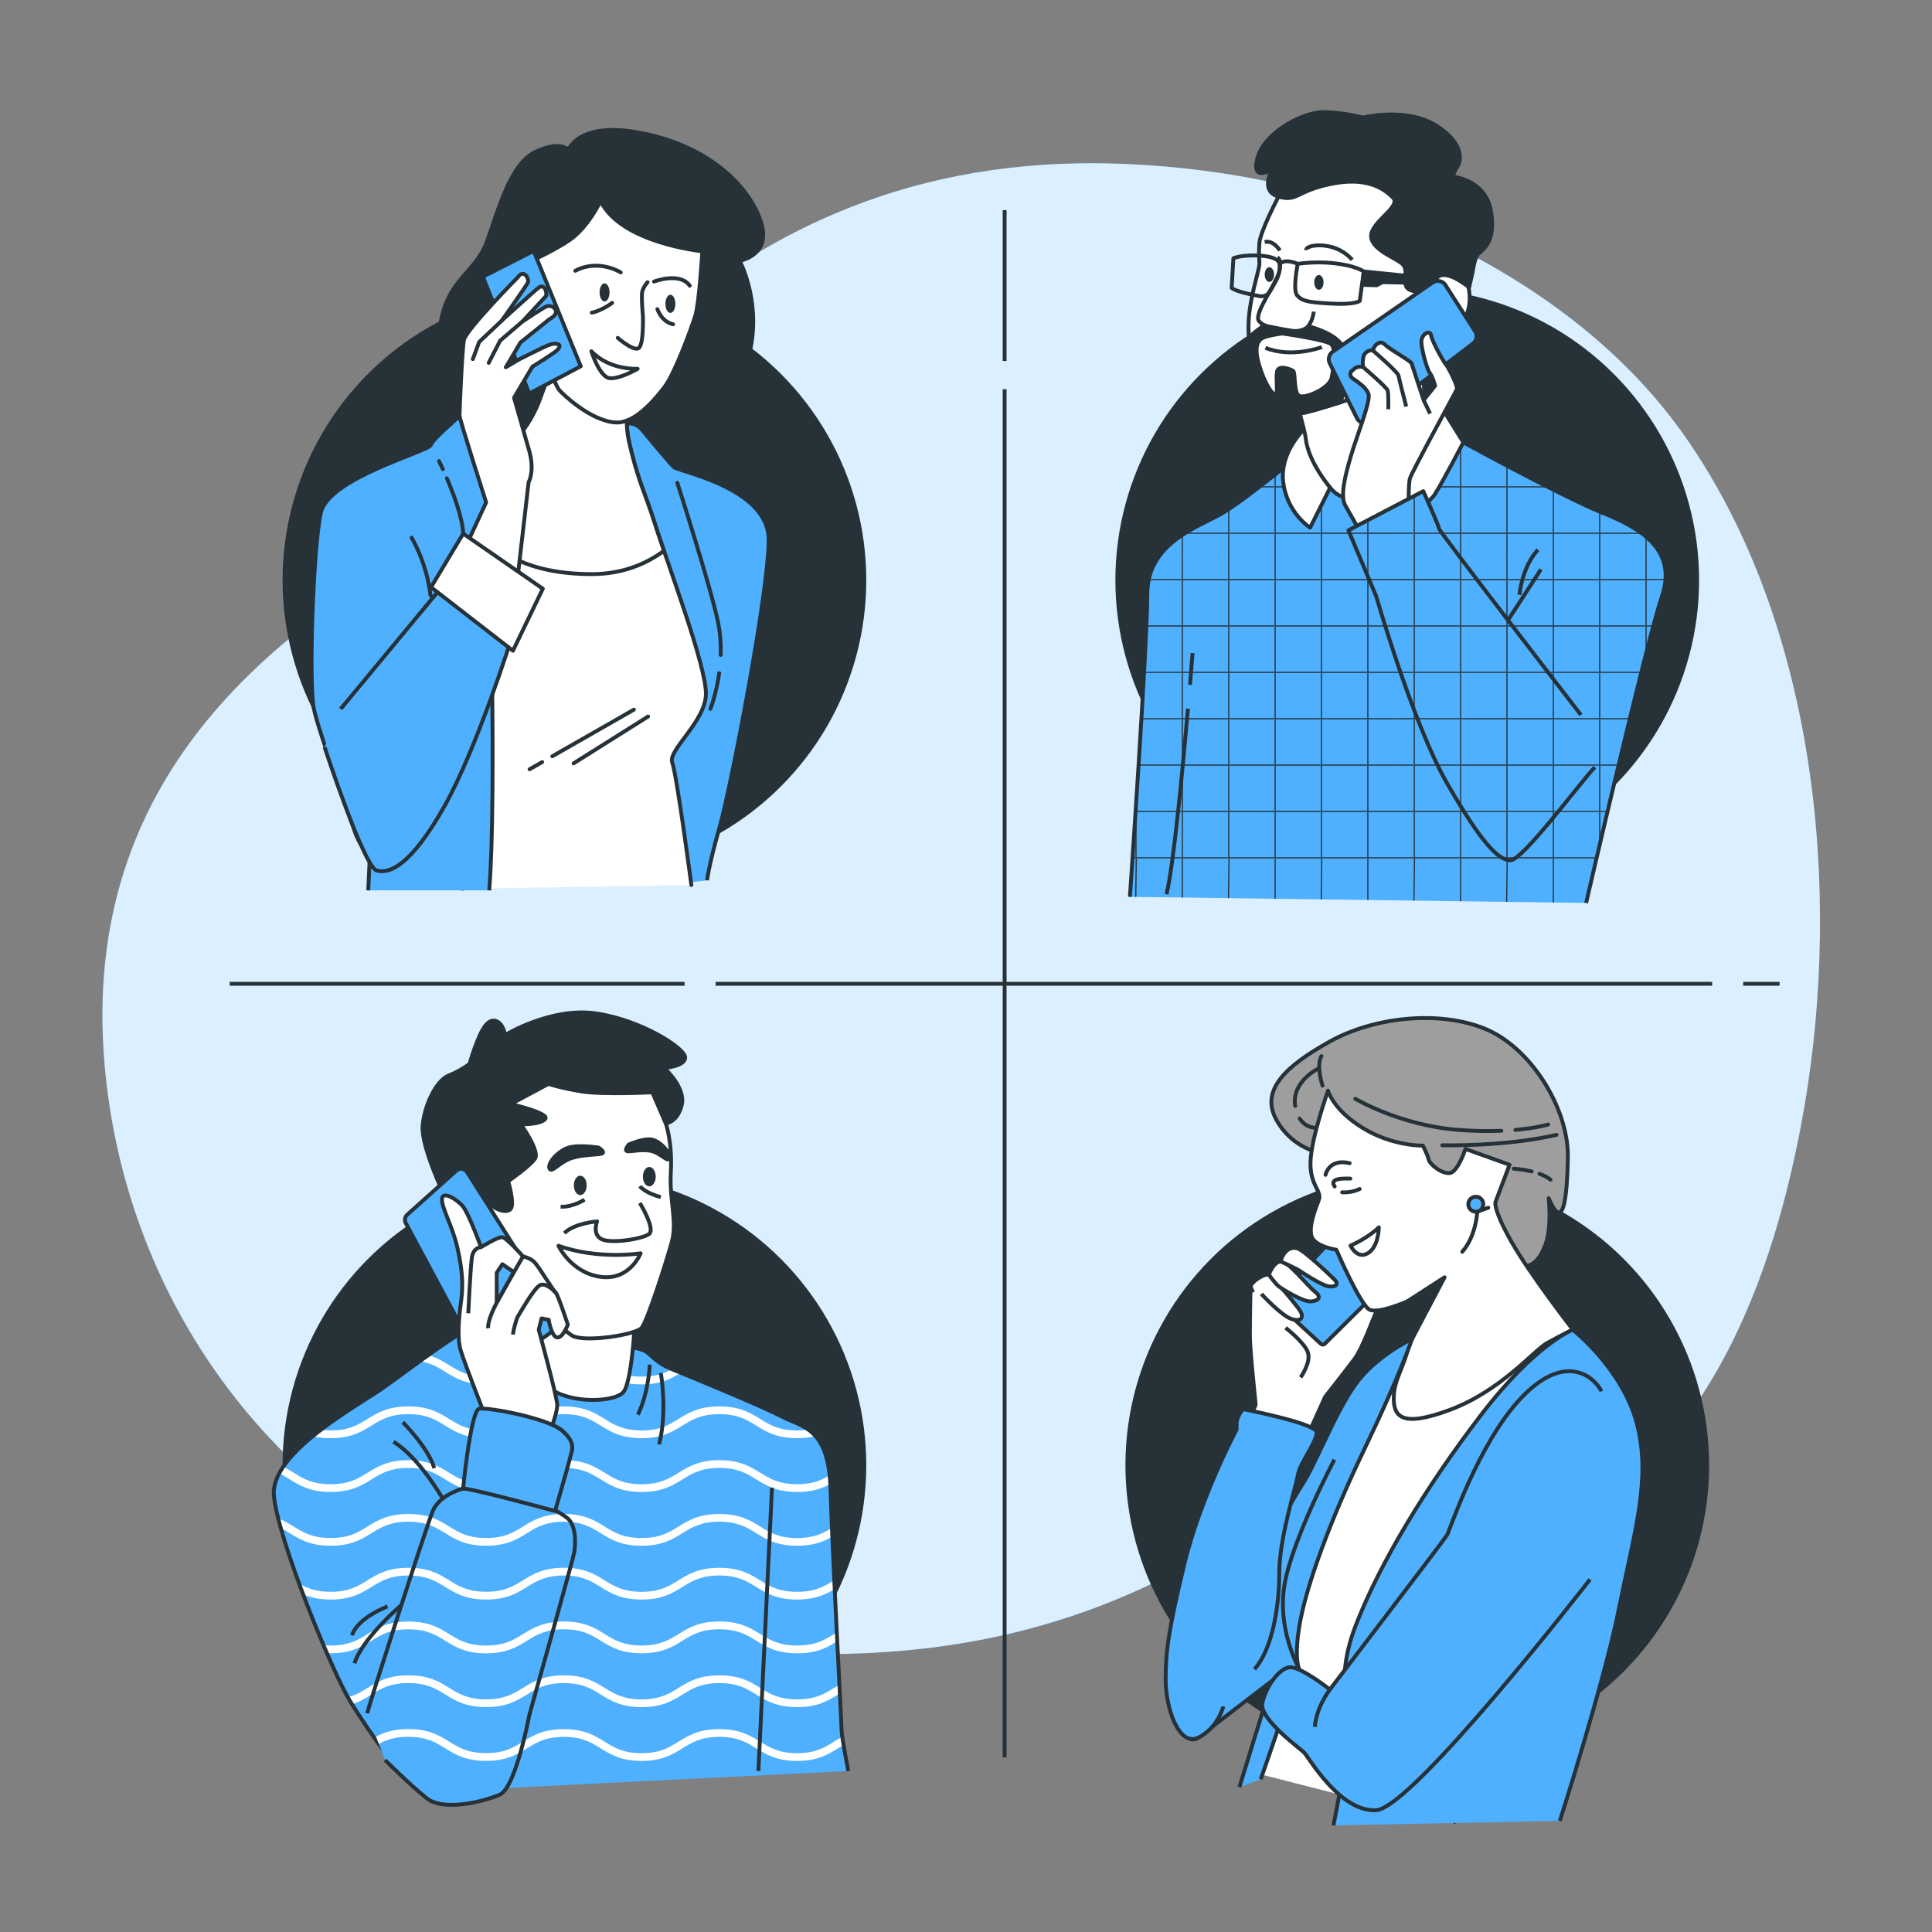 <svg xmlns="http://www.w3.org/2000/svg" viewBox="0 0 500 500"><rect x="0" y="0" width="500" height="500" fill="#808080" stroke="none"/><g id="freepik--background-simple--inject-3"><g><path d="M439.27,117.71c-1.56-2.41-3.17-4.77-4.87-7.08-22.51-30.75-60-51.8-96.42-61.33-15.96-4.18-32.34-6.37-48.7-6.93-107.28-3.62-146.69,78.59-181.25,99.78-34.56,21.2-87.61,57.4-80.95,133.45,5.05,57.83,40.45,113.12,105.09,138.28,7.12,2.78,14.6,5.19,22.43,7.19,14.57,3.73,30.36,6.06,47.38,6.77,48.87,2.02,88.56-8.93,127.38-36.5,9.02-6.41,18-13.64,29.71-14.43,8.51-.58,16.58,2.27,7.68,9.91-10.46,8.99,1.61,26.66,28.15,14.38,44.33-20.51,62.57-64.75,71.16-109.74,10.55-55.22,5.43-123.89-26.79-173.76Z" style="fill:#4EB0FF;"></path><path d="M439.27,117.71c-1.56-2.41-3.17-4.77-4.87-7.08-22.51-30.75-60-51.8-96.42-61.33-15.96-4.18-32.34-6.37-48.7-6.93-107.28-3.62-146.69,78.59-181.25,99.78-34.56,21.2-87.61,57.4-80.95,133.45,5.05,57.83,40.45,113.12,105.09,138.28,7.12,2.78,14.6,5.19,22.43,7.19,14.57,3.73,30.36,6.06,47.38,6.77,48.87,2.02,88.56-8.93,127.38-36.5,9.02-6.41,18-13.64,29.71-14.43,8.51-.58,16.58,2.27,7.68,9.91-10.46,8.99,1.61,26.66,28.15,14.38,44.33-20.51,62.57-64.75,71.16-109.74,10.55-55.22,5.43-123.89-26.79-173.76Z" style="fill:#fff; opacity:.8;"></path></g></g><g id="freepik--Lines--inject-3"><g><line x1="260" y1="100.73" x2="260" y2="454.83" style="fill:none; stroke:#263238; stroke-linejoin:round;"></line><line x1="260" y1="54.37" x2="260" y2="93.42" style="fill:none; stroke:#263238; stroke-linejoin:round;"></line><line x1="451.13" y1="254.6" x2="460.56" y2="254.6" style="fill:none; stroke:#263238; stroke-linejoin:round;"></line><line x1="185.21" y1="254.6" x2="443.1" y2="254.6" style="fill:none; stroke:#263238; stroke-linejoin:round;"></line><line x1="59.45" y1="254.6" x2="177.17" y2="254.6" style="fill:none; stroke:#263238; stroke-linejoin:round;"></line></g></g><g id="freepik--Circle_4--inject-3"><circle cx="366.79" cy="379.2" r="75.53" style="fill:#263238;"></circle></g><g id="freepik--Circle_3--inject-3"><circle cx="148.66" cy="379.2" r="75.53" style="fill:#263238;"></circle></g><g id="freepik--Circle_2--inject-3"><circle cx="364.19" cy="150.15" r="75.53" transform="translate(.5 301.5) rotate(-45)" style="fill:#263238;"></circle></g><g id="freepik--Circle_1--inject-3"><circle cx="148.66" cy="150.15" r="75.53" transform="translate(-62.63 149.09) rotate(-45)" style="fill:#263238;"></circle></g><g id="freepik--Character_4--inject-3"><g><g><path d="M342.18,298.44s-7.54-.86-11.85-8.62c-4.31-7.76,2.59-14.01,13.79-20.26,11.21-6.25,27.8-8.19,39.87-3.45,12.07,4.74,21.98,20.69,21.77,33.41-.22,12.72-1.51,14.66-2.59,14.23-1.08-.43-2.37-3.66-2.37-3.66,0,0,.86,7.54-.86,12.07-1.72,4.53-3.88,5.82-6.03,5.39-2.16-.43-4.1-4.53-5.6-7.11-1.51-2.59-1.08-6.47-11.85-11.42-10.78-4.96-15.09-7.97-17.24-9.27-2.16-1.29-12.5-4.96-12.5-4.96l-4.53,3.66Z" style="fill:#9e9e9e; stroke:#263238; stroke-linejoin:round;"></path><g><path d="M392.18,292.42c5.6-.49,8.51-1.41,8.51-1.41" style="fill:none; stroke:#263238; stroke-linecap:round; stroke-linejoin:round;"></path><path d="M350.75,284.36s11.6,6.93,26.74,8.06c4.25,.32,7.95,.35,11.06,.22" style="fill:none; stroke:#263238; stroke-linecap:round; stroke-linejoin:round;"></path><path d="M373.25,296.39s16.13,.42,29.57-2.69" style="fill:none; stroke:#263238; stroke-linecap:round; stroke-linejoin:round;"></path><path d="M342.26,280.96s-1.7-5.23-.28-7.64" style="fill:none; stroke:#263238; stroke-linecap:round; stroke-linejoin:round;"></path><path d="M336.35,289.47c1.69,2.64,4.36,2.39,4.36,2.39" style="fill:none; stroke:#263238; stroke-linecap:round; stroke-linejoin:round;"></path><path d="M340.85,276.72s-6.65,3.4-5.66,9.48" style="fill:none; stroke:#263238; stroke-linecap:round; stroke-linejoin:round;"></path><path d="M398.41,303.78c1.04,.38,2.04,.88,2.85,1.52" style="fill:none; stroke:#263238; stroke-linecap:round; stroke-linejoin:round;"></path><path d="M391.78,302.47s2.17,.1,4.62,.7" style="fill:none; stroke:#263238; stroke-linecap:round; stroke-linejoin:round;"></path></g></g><path d="M376.11,471.94s24.35-64.55,26.88-81.33c2.53-16.77,7.35-37.68,3.45-44.11-3.91-6.43-14.47-8.04-25.04-4.59-10.57,3.45-21.59,10.34-21.59,10.34,0,0-26.65,53.76-28.26,65.47s1.15,16.31,1.15,16.31l-8.73,24.58" style="fill:#fff; stroke:#263238; stroke-linejoin:round;"></path><path d="M323.64,332.93s-.17,8.66-.17,12.69,1.5,17.5,1.5,17.85-1.84,4.03-1.84,4.03l15.08,4.49,4.72-10.48s5.53-7.02,7.6-9.79,4.84-10.59,5.64-12.21c.81-1.61,1.96-2.65,1.96-2.65l-11.63-14.97-11.98,8.52-10.89,2.51Z" style="fill:#fff; stroke:#263238; stroke-linejoin:round;"></path><path d="M332.7,343.63s4.83,3.72,5.76,6.32-1.86,6.51-1.86,6.51" style="fill:none; stroke:#263238; stroke-linejoin:round;"></path><path d="M345.29,320.26l-15.08,15.83c-.29,.3-.27,.78,.04,1.06l11.59,10.64c.29,.27,.74,.26,1.02-.02l15.09-14.98c.29-.29,.29-.76,0-1.05l-11.6-11.49c-.29-.29-.77-.29-1.06,.02Z" style="fill:#4EB0FF; stroke:#263238; stroke-linejoin:round;"></path><g><path d="M326.44,334.87s5.17,5.6,7.76,6.47c2.59,.86,3.23-.43,2.37-1.94-.86-1.51-7.33-9.05-8.19-9.48s-4.31,1.51-4.74,3.02l.65,1.51" style="fill:#fff; stroke:#263238; stroke-linejoin:round;"></path><path d="M328.38,329.91s1.08-3.23,3.02-3.45,7.11,6.47,8.84,7.76c1.72,1.29,1.29,2.37-.86,2.59s-7.54-3.23-8.41-3.88c-.86-.65-2.59-3.02-2.59-3.02Z" style="fill:#fff; stroke:#263238; stroke-linejoin:round;"></path><path d="M331.4,326.46s1.01-4.16,4.28-3.41c1.69,.39,8.65,7.07,9.73,8.15,1.08,1.08,.43,1.94-1.51,1.72-1.94-.22-7.97-4.31-7.97-4.31l-2.16-1.08-2.37-1.08Z" style="fill:#fff; stroke:#263238; stroke-linejoin:round;"></path></g><g><path d="M343.69,282.28s-4.31,12.07-4.53,18.32c-.22,6.25,3.02,7.54,2.16,9.91-.86,2.37-2.59,6.47-1.94,9.27s6.47,3.66,6.47,3.66c0,0,6.25,14.44,8.62,15.52,2.37,1.08,9.7-2.16,9.7-2.16,0,0,.65,1.29,.65,8.19s-3.88,10.99-4.1,16.16c-.22,5.17,1.51,8.62,14.66,3.66,13.15-4.96,21.55-15.3,25-17.24s6.68-3.45,6.68-3.45c0,0-11.21-14.44-15.95-22.85-4.74-8.41-4.1-10.13-4.1-10.13l3.66-9.7-11.42-4.1s-1.94,6.03-4.1,6.25c-2.16,.22-5.17-2.37-5.39-3.45-.22-1.08-1.51-3.66-1.51-3.66,0,0-7.76,.22-15.52-4.53-7.76-4.74-9.05-9.7-9.05-9.7Z" style="fill:#fff; stroke:#263238; stroke-linecap:round; stroke-linejoin:round;"></path><g><path d="M385.17,312.55l-2.85,1.04s-.26,6.22-3.89,10.37" style="fill:none; stroke:#263238; stroke-linecap:round; stroke-linejoin:round;"></path><path d="M383.88,311.65c0,1.07-.87,1.94-1.94,1.94s-1.94-.87-1.94-1.94,.87-1.94,1.94-1.94,1.94,.87,1.94,1.94Z" style="fill:#4EB0FF; stroke:#263238; stroke-linejoin:round;"></path></g><path d="M349.48,305.02c-4.32-.18-4.95,.71-4.07,2.05" style="fill:none; stroke:#263238; stroke-linecap:round; stroke-linejoin:round;"></path><path d="M347.35,308.57s2.37,.22,4.53-.86" style="fill:none; stroke:#263238; stroke-linecap:round; stroke-linejoin:round;"></path><path d="M343.04,304.05s.86-4.31,6.25-3.02" style="fill:none; stroke:#263238; stroke-linecap:round; stroke-linejoin:round;"></path><path d="M349.51,322.37s4.53-1.94,7.33-4.74c0,0,0,4.96-2.8,6.68-2.8,1.72-4.53-1.94-4.53-1.94Z" style="fill:none; stroke:#263238; stroke-linecap:round; stroke-linejoin:round;"></path><polygon points="364.16 336.81 373.86 330.56 365.46 346.51 364.16 336.81" style="fill:#263238; stroke:#263238; stroke-linecap:round; stroke-linejoin:round;"></polygon></g><path d="M320.75,462.52l8.5-27.57s-15.62,11.95-19.07,14.7c-3.45,2.76-8.96-5.51-.92-18.15,8.04-12.64,24.35-42.04,27.8-47.32,3.45-5.28,8.5-18.61,13.78-25.96,5.28-7.35,14.61-11.71,14.61-11.71,0,0-3.36,9.88-12.32,28.48-8.96,18.61-14.7,34.69-16.54,44.11-1.84,9.42-.46,12.64-.46,12.64,0,0-9.19,27.11-9.88,28.72" style="fill:#4EB0FF; stroke:#263238; stroke-linejoin:round;"></path><path d="M345.33,377.75s-10.8,20.45-12.86,32.16c-2.07,11.72,3.68,21.82,3.68,21.82" style="fill:none; stroke:#263238; stroke-linejoin:round;"></path><path d="M403.68,471.25s11.49-35.84,15.39-55.37c3.91-19.53,8.27-33.08,4.59-47.32-3.68-14.24-16.61-24.42-16.61-24.42,0,0-9.58,3.52-23.82,22.13-14.24,18.61-26.19,38.37-32.39,54.45-6.2,16.08-.46,24.12-.46,24.12l-5.28,27.57" style="fill:#4EB0FF; stroke:#263238; stroke-linejoin:round;"></path><path d="M411.49,408.76s-45.95,59.27-55.37,59.73c-9.42,.46-17.46-13.78-18.61-14.93-1.15-1.15-11.72-8.73-10.8-12.86,.92-4.14,4.14-8.73,6.89-9.19,2.76-.46,10.57,5.74,10.57,5.74,0,0,29.64-38.82,30.32-39.97,.69-1.15,8.04-23.66,19.07-35.38,11.03-11.72,18.61-6.2,20.91-1.84" style="fill:#4EB0FF; stroke:#263238; stroke-linejoin:round;"></path><path d="M344.18,437.25s-3.45,4.36-3.91,9.65" style="fill:none; stroke:#263238; stroke-linejoin:round;"></path><path d="M324.65,431.97c4.59-5.05,6.43-16.08,6.43-25.04s4.36-22.28,4.82-25.27c.46-2.99,5.05-8.73,4.82-11.03-.23-2.3-19.07-5.97-19.07-5.97,0,0-1.61,2.07-1.61,3.68v1.61s-9.42,17.69-13.55,34.92c-4.14,17.23-4.82,22.51-4.82,29.87s3.45,17.46,8.5,14.93c5.05-2.53,6.43-8.04,6.43-8.04" style="fill:#4EB0FF; stroke:#263238; stroke-linejoin:round;"></path></g></g><g id="freepik--Character_3--inject-3"><g><g><path d="M219.55,458.34s-1.76-8.78-1.76-10.76-2.42-46.12-2.85-62.15-7.25-16.03-12.74-18.89-24.81-10.76-28.55-12.3c-3.73-1.54-4.83-3.29-6.37-4.39-1.54-1.1-6.37-1.54-6.37-1.54,0,0-30.22-7.58-35.31-6.43-5.09,1.16-20.02,12.79-26.61,17.41-6.59,4.61-28.99,16.69-28.11,27.67,.88,10.98,14.93,45.46,19.76,53.36,4.83,7.91,14.71,21.74,18.23,23.5" style="fill:#4EB0FF;"></path><g><path d="M115.22,438.54c2.59,1.6,5.27,3.26,10.59,3.26s8-1.66,10.59-3.26c2.46-1.52,4.79-2.96,9.53-2.96s7.07,1.44,9.53,2.96c2.59,1.6,5.27,3.26,10.59,3.26s8-1.66,10.59-3.26c2.46-1.52,4.79-2.96,9.54-2.96s7.07,1.44,9.54,2.96c2.59,1.6,5.27,3.26,10.59,3.26s8-1.66,10.59-3.26c.16-.1,.32-.19,.47-.29-.04-.72-.07-1.48-.11-2.26-.48,.28-.95,.57-1.41,.85-2.46,1.52-4.79,2.96-9.54,2.96s-7.07-1.44-9.54-2.96c-2.59-1.6-5.27-3.26-10.59-3.26s-8,1.66-10.59,3.26c-2.46,1.52-4.79,2.96-9.54,2.96s-7.07-1.44-9.53-2.96c-2.59-1.6-5.27-3.26-10.59-3.26s-7.99,1.66-10.59,3.26c-2.46,1.52-4.79,2.96-9.53,2.96s-7.07-1.44-9.53-2.96c-2.59-1.6-5.27-3.26-10.59-3.26s-8,1.66-10.59,3.26c-1.54,.95-3.02,1.87-5.08,2.43,.22,.39,.43,.76,.62,1.08,.14,.23,.28,.46,.43,.7,2.05-.63,3.58-1.58,5.07-2.5,2.46-1.52,4.79-2.96,9.53-2.96s7.07,1.44,9.53,2.96Z" style="fill:#fff;"></path><path d="M217.98,449.49c-.76,.4-1.46,.84-2.15,1.27-2.46,1.52-4.79,2.96-9.54,2.96s-7.07-1.44-9.54-2.96c-2.59-1.6-5.27-3.26-10.59-3.26s-8,1.66-10.59,3.26c-2.46,1.52-4.79,2.96-9.54,2.96s-7.07-1.44-9.53-2.96c-2.59-1.6-5.27-3.26-10.59-3.26s-7.99,1.66-10.59,3.26c-2.46,1.52-4.79,2.96-9.53,2.96s-7.07-1.44-9.53-2.96c-2.59-1.6-5.27-3.26-10.59-3.26-4.15,0-6.69,1.01-8.84,2.22,.39,.55,.78,1.09,1.17,1.64,1.92-1.05,4.11-1.86,7.67-1.86,4.75,0,7.07,1.44,9.53,2.96,2.59,1.6,5.27,3.26,10.59,3.26s8-1.66,10.59-3.26c2.46-1.52,4.79-2.96,9.53-2.96s7.07,1.44,9.53,2.96c2.59,1.6,5.27,3.26,10.59,3.26s8-1.66,10.59-3.26c2.46-1.52,4.79-2.96,9.54-2.96s7.07,1.44,9.54,2.96c2.59,1.6,5.27,3.26,10.59,3.26s8-1.66,10.59-3.26c.47-.29,.94-.58,1.42-.85-.13-.75-.24-1.48-.33-2.11Z" style="fill:#fff;"></path><path d="M85.56,372.2c5.31,0,8-1.66,10.59-3.26,2.46-1.52,4.79-2.96,9.53-2.96s7.07,1.44,9.53,2.96c2.59,1.6,5.27,3.26,10.59,3.26s8-1.66,10.59-3.26c2.46-1.52,4.79-2.96,9.53-2.96s7.07,1.44,9.53,2.96c2.59,1.6,5.27,3.26,10.59,3.26s8-1.66,10.59-3.26c2.46-1.52,4.79-2.96,9.54-2.96s7.07,1.44,9.54,2.96c2.59,1.6,5.27,3.26,10.59,3.26,1.87,0,3.41-.21,4.74-.55-.58-.66-1.21-1.2-1.86-1.67-.86,.13-1.8,.22-2.88,.22-4.75,0-7.07-1.44-9.54-2.96-2.59-1.6-5.27-3.26-10.59-3.26s-8,1.66-10.59,3.26c-2.46,1.52-4.79,2.96-9.54,2.96s-7.07-1.44-9.53-2.96c-2.59-1.6-5.27-3.26-10.59-3.26s-7.99,1.66-10.59,3.26c-2.46,1.52-4.79,2.96-9.53,2.96s-7.07-1.44-9.53-2.96c-2.59-1.6-5.27-3.26-10.59-3.26s-8,1.66-10.59,3.26c-2.46,1.52-4.79,2.96-9.53,2.96-.93,0-1.74-.07-2.5-.17-.71,.54-1.41,1.1-2.1,1.66,1.3,.32,2.79,.51,4.6,.51Z" style="fill:#fff;"></path><path d="M115.22,355.02c2.59,1.6,5.27,3.26,10.59,3.26s8-1.66,10.59-3.26c2.46-1.52,4.79-2.96,9.53-2.96s7.07,1.44,9.53,2.96c2.59,1.6,5.27,3.26,10.59,3.26,5.01,0,7.68-1.47,10.14-2.99-.98-.4-1.77-.73-2.32-.95-1.95,1.09-4.17,1.94-7.82,1.94-4.75,0-7.07-1.44-9.53-2.96-2.59-1.6-5.27-3.26-10.59-3.26s-7.99,1.66-10.59,3.26c-2.46,1.52-4.79,2.96-9.53,2.96s-7.07-1.44-9.53-2.96c-1.58-.98-3.19-1.97-5.41-2.6-.73,.52-1.46,1.05-2.19,1.57,2.86,.46,4.67,1.57,6.55,2.73Z" style="fill:#fff;"></path><path d="M105.69,421.65c4.75,0,7.07,1.44,9.53,2.96,2.59,1.6,5.27,3.26,10.59,3.26s8-1.66,10.59-3.26c2.46-1.52,4.79-2.96,9.53-2.96s7.07,1.44,9.53,2.96c2.59,1.6,5.27,3.26,10.59,3.26s8-1.66,10.59-3.26c2.46-1.52,4.79-2.96,9.54-2.96s7.07,1.44,9.54,2.96c2.59,1.6,5.27,3.26,10.59,3.26s7.85-1.57,10.38-3.14c-.04-.75-.08-1.51-.11-2.28-.25,.15-.49,.3-.73,.45-2.46,1.52-4.79,2.96-9.54,2.96s-7.07-1.44-9.54-2.96c-2.59-1.6-5.27-3.26-10.59-3.26s-8,1.66-10.59,3.26c-2.46,1.52-4.79,2.96-9.54,2.96s-7.07-1.44-9.53-2.96c-2.59-1.6-5.27-3.26-10.59-3.26s-7.99,1.66-10.59,3.26c-2.46,1.52-4.79,2.96-9.53,2.96s-7.07-1.44-9.53-2.96c-2.59-1.6-5.27-3.26-10.59-3.26s-8,1.66-10.59,3.26c-2.46,1.52-4.79,2.96-9.53,2.96-.66,0-1.27-.03-1.84-.09,.3,.7,.59,1.39,.89,2.07,.31,.01,.62,.02,.95,.02,5.31,0,8-1.66,10.59-3.26,2.46-1.52,4.79-2.96,9.53-2.96Z" style="fill:#fff;"></path><path d="M196.76,381.16c-2.59-1.6-5.27-3.26-10.59-3.26s-8,1.66-10.59,3.26c-2.46,1.52-4.79,2.96-9.54,2.96s-7.07-1.44-9.53-2.96c-2.59-1.6-5.27-3.26-10.59-3.26s-7.99,1.66-10.59,3.26c-2.46,1.52-4.79,2.96-9.53,2.96s-7.07-1.44-9.53-2.96c-2.59-1.6-5.27-3.26-10.59-3.26s-8,1.66-10.59,3.26c-2.46,1.52-4.79,2.96-9.53,2.96s-7.07-1.44-9.53-2.96c-.86-.54-1.74-1.08-2.72-1.56-.39,.57-.73,1.15-1.04,1.72,.96,.46,1.83,.99,2.71,1.54,2.59,1.6,5.27,3.26,10.59,3.26s8-1.66,10.59-3.26c2.46-1.52,4.79-2.96,9.53-2.96s7.07,1.44,9.53,2.96c2.59,1.6,5.27,3.26,10.59,3.26s8-1.66,10.59-3.26c2.46-1.52,4.79-2.96,9.53-2.96s7.07,1.44,9.53,2.96c2.59,1.6,5.27,3.26,10.59,3.26s8-1.66,10.59-3.26c2.46-1.52,4.79-2.96,9.54-2.96s7.07,1.44,9.54,2.96c2.59,1.6,5.27,3.26,10.59,3.26,3.99,0,6.49-.93,8.59-2.08-.04-.78-.1-1.51-.18-2.21-2.1,1.24-4.39,2.28-8.41,2.28-4.75,0-7.07-1.44-9.54-2.96Z" style="fill:#fff;"></path><path d="M196.76,395.08c-2.59-1.6-5.27-3.26-10.59-3.26s-8,1.66-10.59,3.26c-2.46,1.52-4.79,2.96-9.54,2.96s-7.07-1.44-9.53-2.96c-2.59-1.6-5.27-3.26-10.59-3.26s-7.99,1.66-10.59,3.26c-2.46,1.52-4.79,2.96-9.53,2.96s-7.07-1.44-9.53-2.96c-2.59-1.6-5.27-3.26-10.59-3.26s-8,1.66-10.59,3.26c-2.46,1.52-4.79,2.96-9.53,2.96s-7.07-1.44-9.53-2.96c-1.23-.76-2.49-1.54-4.04-2.14,.2,.8,.42,1.63,.66,2.5,.81,.41,1.56,.87,2.32,1.34,2.59,1.6,5.27,3.26,10.59,3.26s8-1.66,10.59-3.26c2.46-1.52,4.79-2.96,9.53-2.96s7.07,1.44,9.53,2.96c2.59,1.6,5.27,3.26,10.59,3.26s8-1.66,10.59-3.26c2.46-1.52,4.79-2.96,9.53-2.96s7.07,1.44,9.53,2.96c2.59,1.6,5.27,3.26,10.59,3.26s8-1.66,10.59-3.26c2.46-1.52,4.79-2.96,9.54-2.96s7.07,1.44,9.54,2.96c2.59,1.6,5.27,3.26,10.59,3.26,4.32,0,6.9-1.09,9.1-2.36-.03-.77-.07-1.53-.1-2.27-2.28,1.4-4.6,2.64-9.01,2.64-4.75,0-7.07-1.44-9.54-2.96Z" style="fill:#fff;"></path><path d="M96.15,410.7c2.46-1.52,4.79-2.96,9.53-2.96s7.07,1.44,9.53,2.96c2.59,1.6,5.27,3.26,10.59,3.26s8-1.66,10.59-3.26c2.46-1.52,4.79-2.96,9.53-2.96s7.07,1.44,9.53,2.96c2.59,1.6,5.27,3.26,10.59,3.26s8-1.66,10.59-3.26c2.46-1.52,4.79-2.96,9.54-2.96s7.07,1.44,9.54,2.96c2.59,1.6,5.27,3.26,10.59,3.26,4.73,0,7.37-1.31,9.72-2.73-.04-.76-.07-1.52-.11-2.28l-.08,.05c-2.46,1.52-4.79,2.96-9.54,2.96s-7.07-1.44-9.54-2.96c-2.59-1.6-5.27-3.26-10.59-3.26s-8,1.66-10.59,3.26c-2.46,1.52-4.79,2.96-9.54,2.96s-7.07-1.44-9.53-2.96c-2.59-1.6-5.27-3.26-10.59-3.26s-7.99,1.66-10.59,3.26c-2.46,1.52-4.79,2.96-9.53,2.96s-7.07-1.44-9.53-2.96c-2.59-1.6-5.27-3.26-10.59-3.26s-8,1.66-10.59,3.26c-2.46,1.52-4.79,2.96-9.53,2.96-3.86,0-6.12-.96-8.16-2.14,.34,.92,.68,1.85,1.03,2.78,1.81,.79,4.02,1.36,7.12,1.36,5.31,0,8-1.66,10.59-3.26Z" style="fill:#fff;"></path></g><path d="M219.55,458.34s-1.76-8.78-1.76-10.76-2.42-46.12-2.85-62.15-7.25-16.03-12.74-18.89-24.81-10.76-28.55-12.3c-3.73-1.54-4.83-3.29-6.37-4.39-1.54-1.1-6.37-1.54-6.37-1.54,0,0-30.22-7.58-35.31-6.43-5.09,1.16-20.02,12.79-26.61,17.41-6.59,4.61-28.99,16.69-28.11,27.67,.88,10.98,14.93,45.46,19.76,53.36,4.83,7.91,14.71,21.74,18.23,23.5" style="fill:none; stroke:#263238; stroke-linejoin:round;"></path><line x1="196.27" y1="458.34" x2="199.79" y2="385" style="fill:none; stroke:#263238; stroke-linejoin:round;"></line><path d="M168.16,353.16s-.22,7.03-3.07,12.96" style="fill:none; stroke:#263238; stroke-linejoin:round;"></path><path d="M171.02,355.35s1.76,9.88-.44,18.45" style="fill:none; stroke:#263238; stroke-linejoin:round;"></path><path d="M114.58,387.85s-6.15-10.76-12.74-14.71" style="fill:none; stroke:#263238; stroke-linejoin:round;"></path><path d="M104.26,368.09s6.59,6.59,8.13,11.86" style="fill:none; stroke:#263238; stroke-linejoin:round;"></path><path d="M104.48,414.86s-10.54,8.78-12.74,15.59" style="fill:none; stroke:#263238; stroke-linejoin:round;"></path><path d="M100.31,415.74s-7.69,2.85-9.22,7.47" style="fill:none; stroke:#263238; stroke-linejoin:round;"></path></g><g><path d="M164.25,343s-.74,14.72-2.94,17.3c-2.21,2.58-13.62,3.13-19.14-1.1-5.52-4.23-16.56-17.3-16.56-17.3l.92-21.35s8.47,7.36,16.01,15.28c7.55,7.91,21.72,7.18,21.72,7.18Z" style="fill:#fff; stroke:#263238; stroke-linejoin:round;"></path><g><path d="M172.31,290.71s1.74,4.99,1.3,12.59c-.43,7.6,1.74,12.81,.22,18.23s-6.29,20.4-7.81,22.14c-1.52,1.74-13.89,3.69-17.58,2.17-3.69-1.52-22.79-22.79-22.79-22.79,0,0-8.03-3.91-9.55-8.47-1.52-4.56-1.3-5.64-1.3-5.64,0,0,3.26-8.47,3.91-10.85s4.34-17.58,16.93-21.27c12.59-3.69,22.36-.43,25.83,.87,3.47,1.3,7.38,4.99,7.38,4.99l3.47,8.03Z" style="fill:#fff; stroke:#263238; stroke-linejoin:round;"></path><path d="M165.59,311.33s4.12,6.73,2.39,8.03c-1.74,1.3-9.98,2.6-12.37,1.3-2.39-1.3-1.09-4.56-1.09-4.56,0,0-5.86,.43-8.47,3.04" style="fill:none; stroke:#263238; stroke-linejoin:round;"></path><path d="M165.8,324.36s-10.85,1.74-21.27-1.95c0,0,3.26,6.95,10.85,8.03s10.42-6.08,10.42-6.08Z" style="fill:#fff; stroke:#263238; stroke-linejoin:round;"></path><path d="M166.38,304.52c0,1.39,.74,2.51,1.66,2.51s1.66-1.13,1.66-2.51-.74-2.51-1.66-2.51-1.66,1.13-1.66,2.51Z" style="fill:#263238;"></path><ellipse cx="150.17" cy="306.78" rx="1.66" ry="2.51" style="fill:#263238;"></ellipse><path d="M165.59,306.99s1.3,1.74,5.43,2.82" style="fill:none; stroke:#263238; stroke-linejoin:round;"></path><path d="M151.28,310.47s-3.09,2-6.19,1.82" style="fill:none; stroke:#263238; stroke-linejoin:round;"></path><path d="M154.93,297s-5.23-.84-7.88,.03c-2.65,.87-5.39,3.94-4.86,5.35,.53,1.4,2.72-1.79,5.91-2.72s6.32-.76,7.57-1.09c1.24-.33-.74-1.56-.74-1.56Z" style="fill:#263238; stroke:#263238; stroke-linecap:round; stroke-linejoin:round;"></path><path d="M162.71,296.21s3.87-1.73,6.01-1.28c2.15,.45,4.7,3.17,4.5,4.7s-2.34-1.39-4.91-1.82c-2.57-.43-4.94,.27-5.93,.13-1-.14,.33-1.73,.33-1.73Z" style="fill:#263238; stroke:#263238; stroke-linecap:round; stroke-linejoin:round;"></path><path d="M130.64,267.92s11.94-7.38,23.66-5.64c11.72,1.74,22.79,8.9,23.01,11.29,.22,2.39-5.43,2.82-5.43,2.82,0,0,5.64,4.99,4.56,9.55-1.09,4.56-4.12,4.78-4.12,4.78l-3.47-8.03s-12.81,.65-18.23-.22-8.68-1.95-8.68-1.95l-9.77,5.21s10.42,2.39,8.9,3.91c-1.52,1.52-6.29,1.3-6.29,1.3,0,0,4.99,6.95,3.69,8.9-1.3,1.95-6.95,5.86-6.95,5.86,0,0,1.74,5.86,.65,7.16-1.09,1.3-4.12,0-4.78-.87-.65-.87-4.99-5.43-4.99-5.43l-7.6,2.39s-5.86-12.37-5.43-17.58c.43-5.21,3.47-11.72,6.73-13.02,3.26-1.3,5.43-3.04,5.43-3.04,0,0,2.17-7.81,4.34-10.2,2.17-2.39,4.56,0,4.78,2.82Z" style="fill:#263238; stroke:#263238; stroke-linecap:round; stroke-linejoin:round;"></path></g></g><g><path d="M120.85,303.3l24,37.84c.51,.81,.3,1.88-.48,2.43l-16.39,11.55c-.88,.62-2.1,.33-2.61-.62l-20.36-37.96c-.39-.73-.23-1.63,.38-2.18l12.75-11.42c.83-.74,2.12-.56,2.71,.38Z" style="fill:#4EB0FF; stroke:#263238; stroke-linejoin:round;"></path><g><path d="M141.98,341.53s.74,4.42,2.21,4.6c1.47,.18,2.76-3.31,2.76-3.31,0,0-2.58-7.91-3.13-8.28-.55-.37-4.42-6.81-5.52-7.91-1.1-1.1-2.94-1.47-2.94-1.47,0,0-4.23-4.79-5.34-4.97-1.1-.18-5.52,2.58-5.52,2.58,0,0-3.17-8.63-4.64-10.47-1.47-1.84-5.3-4.25-5.48-2.04-.18,2.21,2.7,6.92,3.99,12.62s1.53,9.65,.98,13.7c-.55,4.05-1.1,9.39-.18,12.7s7.18,19.14,7.18,19.14l.37,3.13,14.17,2.58s3.5-8.1,3.31-10.67c-.18-2.58-4.78-19.32-4.78-19.32l.74-2.94,1.84,.37Z" style="fill:#fff; stroke:#263238; stroke-linejoin:round;"></path><path d="M143.82,334.54s-2.58-2.94-4.23-1.84c-1.66,1.1-5.15,7.36-5.52,7.91s-1.29,3.68-1.29,4.78" style="fill:none; stroke:#263238; stroke-linejoin:round;"></path><path d="M135.36,325.15s-6.07,10.49-6.81,11.96c-.74,1.47-2.39,4.78-2.21,6.63" style="fill:none; stroke:#263238; stroke-linejoin:round;"></path><polygon points="132.96 329.2 130.02 327.18 128.55 329.38 128.55 337.11 132.96 329.2" style="fill:#4EB0FF; stroke:#263238; stroke-linejoin:round;"></polygon><path d="M124.5,322.76s-2.02,0-2.39,2.76c-.37,2.76-.92,14.35-.92,14.35" style="fill:none; stroke:#263238; stroke-linejoin:round;"></path></g><path d="M99.65,455.49s6.37,6.37,10.76,9.88,14.71,.88,18.89-.88,7.69-20.64,7.69-20.64c0,0,11.42-40.63,11.64-42.16,.22-1.54,.66-5.93-1.32-8.34-1.98-2.42-19.54-10.54-20.64-10.76l-6.81,2.64s-6.15,1.54-7.91,5.93-16.69,50.73-16.91,52.26" style="fill:#4EB0FF;"></path><g><path d="M145.92,405.73c-5.31,0-7.99,1.66-10.59,3.26-2.46,1.52-4.79,2.96-9.53,2.96s-7.07-1.44-9.53-2.96c-2.37-1.47-4.81-2.97-9.27-3.22-.21,.65-.43,1.31-.65,1.99,4.28,.13,6.53,1.49,8.86,2.94,2.59,1.6,5.27,3.26,10.59,3.26s8-1.66,10.59-3.26c2.46-1.52,4.79-2.96,9.53-2.96,.39,0,.74,.02,1.1,.04,.19-.71,.37-1.37,.54-1.98-.52-.04-1.06-.06-1.63-.06Z" style="fill:#fff;"></path><path d="M125.8,386.12c2.74,0,4.78-.44,6.47-1.09-1.02-.48-1.97-.91-2.78-1.28-1.06,.22-2.25,.37-3.68,.37-.98,0-1.84-.07-2.64-.19l-3.31,1.28c1.59,.54,3.48,.9,5.95,.9Z" style="fill:#fff;"></path><path d="M135.34,436.83c-2.46,1.52-4.79,2.96-9.53,2.96s-7.07-1.44-9.53-2.96c-2.59-1.6-5.27-3.26-10.59-3.26-3.77,0-6.21,.84-8.24,1.89-.32,1.02-.62,1.96-.88,2.82,2.32-1.43,4.64-2.71,9.12-2.71,4.75,0,7.07,1.44,9.53,2.96,2.59,1.6,5.27,3.26,10.59,3.26s8-1.66,10.59-3.26c.81-.5,1.61-.99,2.48-1.42,.22-.79,.45-1.62,.7-2.5-1.64,.61-2.95,1.42-4.23,2.22Z" style="fill:#fff;"></path><path d="M105.69,449.49c4.75,0,7.07,1.44,9.53,2.96,2.59,1.6,5.27,3.26,10.59,3.26,4.2,0,6.75-1.03,8.91-2.26,.27-.95,.51-1.88,.74-2.78l-.12,.07c-2.46,1.52-4.79,2.96-9.53,2.96s-7.07-1.44-9.53-2.96c-2.59-1.6-5.27-3.26-10.59-3.26-3.84,0-6.3,.87-8.35,1.95l.72,1.88c1.91-1.04,4.1-1.83,7.63-1.83Z" style="fill:#fff;"></path><path d="M125.8,400.04c5.31,0,8-1.66,10.59-3.26,2.46-1.52,4.79-2.96,9.53-2.96,.63,0,1.21,.03,1.76,.08-.12-.19-.24-.38-.38-.55-.31-.38-1.01-.9-1.97-1.52-4.92,.12-7.5,1.71-9.99,3.25-2.46,1.52-4.79,2.96-9.53,2.96s-7.07-1.44-9.53-2.96c-1.45-.9-2.92-1.81-4.87-2.44-.19,.53-.41,1.17-.66,1.91,1.75,.56,3.1,1.38,4.48,2.23,2.59,1.6,5.27,3.26,10.59,3.26Z" style="fill:#fff;"></path><path d="M115.22,424.62c2.59,1.6,5.27,3.26,10.59,3.26s8-1.66,10.59-3.26c1.92-1.19,3.77-2.32,6.74-2.76,.2-.7,.39-1.4,.58-2.1-3.9,.39-6.17,1.79-8.38,3.15-2.46,1.52-4.79,2.96-9.53,2.96s-7.07-1.44-9.53-2.96c-2.59-1.6-5.27-3.26-10.59-3.26-1.22,0-2.3,.09-3.27,.25-.24,.73-.47,1.46-.7,2.19,1.13-.26,2.41-.43,3.97-.43,4.75,0,7.07,1.44,9.53,2.96Z" style="fill:#fff;"></path></g><path d="M99.65,455.49s6.37,6.37,10.76,9.88,14.71,.88,18.89-.88,7.69-20.64,7.69-20.64c0,0,11.42-40.63,11.64-42.16,.22-1.54,.66-5.93-1.32-8.34-1.98-2.42-19.54-10.54-20.64-10.76l-6.81,2.64s-6.15,1.54-7.91,5.93-16.69,50.73-16.91,52.26" style="fill:none; stroke:#263238; stroke-linejoin:round;"></path><path d="M119.85,385.22s1.98-20.2,4.17-20.64c2.2-.44,17.79,2.42,21.52,5.71,3.73,3.29,2.42,5.05,1.98,7.03-.44,1.98-3.88,13.73-3.88,13.73,0,0-21.38-5.82-23.79-5.82Z" style="fill:#4EB0FF; stroke:#263238; stroke-linejoin:round;"></path></g></g></g><g id="freepik--Character_2--inject-3"><g><path d="M410.49,233.68s15.55-67.37,19.6-79.31c4.06-11.94-5.18-17.57-15.32-21.63-10.14-4.06-36.05-18.25-36.05-18.25l-40.11,1.35s-16.22,13.52-22.53,17.12c-6.31,3.6-19.15,7.66-19.15,20.73s-4.51,78.41-4.51,78.41" style="fill:#4EB0FF; stroke:#263238; stroke-linejoin:round;"></path><g><rect x="414.15" y="150.15" width="11.7" height="11.7" style="fill:none;"></rect><rect x="342.15" y="174.15" width="11.7" height="11.7" style="fill:none;"></rect><rect x="342.15" y="150.15" width="11.7" height="11.7" style="fill:none;"></rect><rect x="402.15" y="150.15" width="11.7" height="11.7" style="fill:none;"></rect><rect x="402.15" y="162.15" width="11.7" height="11.7" style="fill:none;"></rect><rect x="402.15" y="186.15" width="11.7" height="11.7" style="fill:none;"></rect><rect x="402.15" y="174.15" width="11.7" height="11.7" style="fill:none;"></rect><rect x="318.15" y="174.15" width="11.7" height="11.7" style="fill:none;"></rect><rect x="378.15" y="126.15" width="11.7" height="11.7" style="fill:none;"></rect><rect x="330.15" y="162.15" width="11.7" height="11.7" style="fill:none;"></rect><rect x="330.15" y="174.15" width="11.7" height="11.7" style="fill:none;"></rect><rect x="342.15" y="198.15" width="11.7" height="11.7" style="fill:none;"></rect><rect x="330.15" y="186.15" width="11.7" height="11.7" style="fill:none;"></rect><rect x="318.15" y="162.15" width="11.7" height="11.7" style="fill:none;"></rect><polygon points="329.85 215.75 329.85 210.15 318.15 210.15 318.15 215.75 318.15 216 318.15 216.25 318.15 221.85 329.85 221.85 329.85 216.25 329.85 216 329.85 215.75" style="fill:none;"></polygon><rect x="366.15" y="198.15" width="11.7" height="11.7" style="fill:none;"></rect><rect x="366.15" y="186.15" width="11.7" height="11.7" style="fill:none;"></rect><rect x="330.15" y="150.15" width="11.7" height="11.7" style="fill:none;"></rect><rect x="402.15" y="198.15" width="11.7" height="11.7" style="fill:none;"></rect><rect x="366.15" y="162.15" width="11.7" height="11.7" style="fill:none;"></rect><rect x="318.15" y="198.15" width="11.7" height="11.7" style="fill:none;"></rect><polygon points="360 173.85 360.25 173.85 365.85 173.85 365.85 162.15 360.25 162.15 360 162.15 359.75 162.15 354.15 162.15 354.15 173.85 359.75 173.85 360 173.85" style="fill:none;"></polygon><rect x="378.15" y="174.15" width="11.7" height="11.7" style="fill:none;"></rect><rect x="378.15" y="150.15" width="11.7" height="11.7" style="fill:none;"></rect><rect x="366.15" y="150.15" width="11.7" height="11.7" style="fill:none;"></rect><rect x="378.15" y="198.15" width="11.7" height="11.7" style="fill:none;"></rect><rect x="318.15" y="186.15" width="11.7" height="11.7" style="fill:none;"></rect><polygon points="360 161.85 360.25 161.85 365.85 161.85 365.85 150.15 360.25 150.15 360 150.15 359.75 150.15 354.15 150.15 354.15 161.85 359.75 161.85 360 161.85" style="fill:none;"></polygon><polygon points="402.15 149.85 413.85 149.85 413.85 144.25 413.85 144 413.85 143.75 413.85 138.15 402.15 138.15 402.15 143.75 402.15 144 402.15 144.25 402.15 149.85" style="fill:none;"></polygon><rect x="342.15" y="162.15" width="11.7" height="11.7" style="fill:none;"></rect><polygon points="360 185.85 360.25 185.85 365.85 185.85 365.85 174.15 360.25 174.15 360 174.15 359.75 174.15 354.15 174.15 354.15 185.85 359.75 185.85 360 185.85" style="fill:none;"></polygon><polygon points="360 209.85 360.25 209.85 365.85 209.85 365.85 198.15 360.25 198.15 360 198.15 359.75 198.15 354.15 198.15 354.15 209.85 359.75 209.85 360 209.85" style="fill:none;"></polygon><rect x="378.15" y="162.15" width="11.7" height="11.7" style="fill:none;"></rect><polygon points="360 197.85 360.25 197.85 365.85 197.85 365.85 186.15 360.25 186.15 360 186.15 359.75 186.15 354.15 186.15 354.15 197.85 359.75 197.85 360 197.85" style="fill:none;"></polygon><rect x="378.15" y="186.15" width="11.7" height="11.7" style="fill:none;"></rect><rect x="366.15" y="174.15" width="11.7" height="11.7" style="fill:none;"></rect><polygon points="305.85 216.25 305.85 216 305.85 215.75 305.85 210.15 294.15 210.15 294.15 215.75 294.15 216 294.15 216.25 294.15 221.85 305.85 221.85 305.85 216.25" style="fill:none;"></polygon><polygon points="354.15 149.85 359.75 149.85 360 149.85 360.25 149.85 365.85 149.85 365.85 144.25 365.85 144 365.85 143.75 365.85 138.15 360.25 138.15 360 138.15 359.75 138.15 354.15 138.15 354.15 143.75 354.15 144 354.15 144.25 354.15 149.85" style="fill:none;"></polygon><polygon points="360 137.85 360.25 137.85 365.85 137.85 365.85 126.15 360.25 126.15 360 126.15 359.75 126.15 354.15 126.15 354.15 137.85 359.75 137.85 360 137.85" style="fill:none;"></polygon><polygon points="306.15 221.85 317.85 221.85 317.85 216.25 317.85 216 317.85 215.75 317.85 210.15 306.15 210.15 306.15 215.75 306.15 216 306.15 216.25 306.15 221.85" style="fill:none;"></polygon><rect x="342.15" y="126.15" width="11.7" height="11.7" style="fill:none;"></rect><rect x="390.15" y="150.15" width="11.7" height="11.7" style="fill:none;"></rect><polygon points="378.15 149.85 389.85 149.85 389.85 144.25 389.85 144 389.85 143.75 389.85 138.15 378.15 138.15 378.15 143.75 378.15 144 378.15 144.25 378.15 149.85" style="fill:none;"></polygon><polygon points="390.15 144 390.15 144.25 390.15 149.85 401.85 149.85 401.85 144.25 401.85 144 401.85 143.75 401.85 138.15 390.15 138.15 390.15 143.75 390.15 144" style="fill:none;"></polygon><rect x="366.15" y="126.15" width="11.7" height="11.7" style="fill:none;"></rect><polygon points="366.15 143.75 366.15 144 366.15 144.25 366.15 149.85 377.85 149.85 377.85 144.25 377.85 144 377.85 143.75 377.85 138.15 366.15 138.15 366.15 143.75" style="fill:none;"></polygon><polygon points="342.15 143.75 342.15 144 342.15 144.25 342.15 149.85 353.85 149.85 353.85 144.25 353.85 144 353.85 143.75 353.85 138.15 342.15 138.15 342.15 143.75" style="fill:none;"></polygon><rect x="306.15" y="162.15" width="11.7" height="11.7" style="fill:none;"></rect><rect x="306.15" y="174.15" width="11.7" height="11.7" style="fill:none;"></rect><rect x="306.15" y="186.15" width="11.7" height="11.7" style="fill:none;"></rect><rect x="306.15" y="150.15" width="11.7" height="11.7" style="fill:none;"></rect><polygon points="330.15 149.85 341.85 149.85 341.85 144.25 341.85 144 341.85 143.75 341.85 138.15 330.15 138.15 330.15 143.75 330.15 144 330.15 144.25 330.15 149.85" style="fill:none;"></polygon><rect x="318.15" y="150.15" width="11.7" height="11.7" style="fill:none;"></rect><polygon points="329.85 144 329.85 143.75 329.85 138.15 318.15 138.15 318.15 143.75 318.15 144 318.15 144.25 318.15 149.85 329.85 149.85 329.85 144.25 329.85 144" style="fill:none;"></polygon><rect x="306.15" y="198.15" width="11.7" height="11.7" style="fill:none;"></rect><rect x="330.15" y="126.15" width="11.7" height="11.7" style="fill:none;"></rect><polygon points="365.85 216 365.85 215.75 365.85 210.15 360.25 210.15 360 210.15 359.75 210.15 354.15 210.15 354.15 215.75 354.15 216 354.15 216.25 354.15 221.85 359.75 221.85 360 221.85 360.25 221.85 365.85 221.85 365.85 216.25 365.85 216" style="fill:none;"></polygon><polygon points="353.85 215.75 353.85 210.15 342.15 210.15 342.15 215.75 342.15 216 342.15 216.25 342.15 221.85 353.85 221.85 353.85 216.25 353.85 216 353.85 215.75" style="fill:none;"></polygon><rect x="390.15" y="162.15" width="11.7" height="11.7" style="fill:none;"></rect><polygon points="389.85 216 389.85 215.75 389.85 210.15 378.15 210.15 378.15 215.75 378.15 216 378.15 216.25 378.15 221.85 389.85 221.85 389.85 216.25 389.85 216" style="fill:none;"></polygon><polygon points="341.85 216 341.85 215.75 341.85 210.15 330.15 210.15 330.15 215.75 330.15 216 330.15 216.25 330.15 221.85 341.85 221.85 341.85 216.25 341.85 216" style="fill:none;"></polygon><rect x="330.15" y="198.15" width="11.7" height="11.7" style="fill:none;"></rect><polygon points="377.85 215.75 377.85 210.15 366.15 210.15 366.15 215.75 366.15 216 366.15 216.25 366.15 221.85 377.85 221.85 377.85 216.25 377.85 216 377.85 215.75" style="fill:none;"></polygon><polygon points="390.15 215.75 390.15 216 390.15 216.25 390.15 221.85 401.85 221.85 401.85 216.25 401.85 216 401.85 215.75 401.85 210.15 390.15 210.15 390.15 215.75" style="fill:none;"></polygon><rect x="390.15" y="198.15" width="11.7" height="11.7" style="fill:none;"></rect><rect x="390.15" y="174.15" width="11.7" height="11.7" style="fill:none;"></rect><rect x="390.15" y="186.15" width="11.7" height="11.7" style="fill:none;"></rect><rect x="342.15" y="186.15" width="11.7" height="11.7" style="fill:none;"></rect><g><rect x="365.85" y="126.15" width=".3" height="11.7" style="fill:#263238;"></rect><polygon points="366.15 114.91 365.85 114.92 365.85 125.85 366.15 125.85 366.15 114.91" style="fill:#263238;"></polygon><polygon points="366.15 143.75 366.15 138.15 365.85 138.15 365.85 143.75 365.85 144 366.15 144 366.15 143.75" style="fill:#263238;"></polygon><path d="M390.15,120.62c-.1-.05-.2-.11-.3-.16v5.38h.3v-5.23Z" style="fill:#263238;"></path><rect x="389.85" y="126.15" width=".3" height="11.7" style="fill:#263238;"></rect><polygon points="389.85 144 390.15 144 390.15 143.75 390.15 138.15 389.85 138.15 389.85 143.75 389.85 144" style="fill:#263238;"></polygon><polygon points="413.85 143.75 413.85 144 414.15 144 414.15 143.75 414.15 138.15 413.85 138.15 413.85 143.75" style="fill:#263238;"></polygon><path d="M414.15,132.48c-.1-.04-.2-.08-.3-.12v5.49h.3v-5.37Z" style="fill:#263238;"></path><polygon points="378.15 137.85 378.15 138.15 389.85 138.15 390.15 138.15 401.85 138.15 401.85 137.85 390.15 137.85 389.85 137.85 378.15 137.85" style="fill:#263238;"></polygon><path d="M413.85,138.15h11.2c-.13-.1-.27-.2-.41-.3h-22.49v.3h11.7Z" style="fill:#263238;"></path><polygon points="365.85 137.85 360.25 137.85 360.25 138.15 365.85 138.15 366.15 138.15 377.85 138.15 377.85 137.85 366.15 137.85 365.85 137.85" style="fill:#263238;"></polygon><path d="M389.85,126.15h10.96c-.2-.1-.39-.2-.59-.3h-22.07v.3h11.7Z" style="fill:#263238;"></path><polygon points="365.85 126.15 366.15 126.15 377.85 126.15 377.85 125.85 366.15 125.85 365.85 125.85 360.25 125.85 360.25 126.15 365.85 126.15" style="fill:#263238;"></polygon><polygon points="377.85 137.85 377.85 138.15 377.85 143.75 377.85 144 378.15 144 378.15 143.75 378.15 138.15 378.15 137.85 378.15 126.15 378.15 125.85 378.15 114.51 377.85 114.52 377.85 125.85 377.85 126.15 377.85 137.85" style="fill:#263238;"></polygon><path d="M401.85,143.75v.25h.3v-17.17c-.1-.05-.2-.1-.3-.15v17.07Z" style="fill:#263238;"></path><path d="M426.15,143.75v-4.71c-.1-.09-.2-.18-.3-.26v5.22h.3v-.25Z" style="fill:#263238;"></path><rect x="360" y="137.85" width=".25" height=".3" style="fill:#263238;"></rect><rect x="360" y="125.85" width=".25" height=".3" style="fill:#263238;"></rect><rect x="365.85" y="150.15" width=".3" height="11.7" style="fill:#263238;"></rect><rect x="365.85" y="144.25" width=".3" height="5.6" style="fill:#263238;"></rect><rect x="365.85" y="198.15" width=".3" height="11.7" style="fill:#263238;"></rect><polygon points="365.85 215.75 365.85 216 366.15 216 366.15 215.75 366.15 210.15 365.85 210.15 365.85 215.75" style="fill:#263238;"></polygon><rect x="365.85" y="162.15" width=".3" height="11.7" style="fill:#263238;"></rect><rect x="365.85" y="186.15" width=".3" height="11.7" style="fill:#263238;"></rect><rect x="365.85" y="174.15" width=".3" height="11.7" style="fill:#263238;"></rect><rect x="389.85" y="150.15" width=".3" height="11.7" style="fill:#263238;"></rect><rect x="389.85" y="198.15" width=".3" height="11.7" style="fill:#263238;"></rect><rect x="389.85" y="174.15" width=".3" height="11.7" style="fill:#263238;"></rect><rect x="389.85" y="144.25" width=".3" height="5.6" style="fill:#263238;"></rect><rect x="389.85" y="162.15" width=".3" height="11.7" style="fill:#263238;"></rect><rect x="389.85" y="186.15" width=".3" height="11.7" style="fill:#263238;"></rect><polygon points="389.85 216 390.15 216 390.15 215.75 390.15 210.15 389.85 210.15 389.85 215.75 389.85 216" style="fill:#263238;"></polygon><rect x="413.85" y="144.25" width=".3" height="5.6" style="fill:#263238;"></rect><rect x="413.85" y="198.15" width=".3" height="11.7" style="fill:#263238;"></rect><rect x="413.85" y="162.15" width=".3" height="11.7" style="fill:#263238;"></rect><rect x="413.85" y="150.15" width=".3" height="11.7" style="fill:#263238;"></rect><rect x="413.85" y="174.15" width=".3" height="11.7" style="fill:#263238;"></rect><polygon points="413.85 215.75 413.85 216 414.15 216 414.15 215.75 414.15 210.15 413.85 210.15 413.85 215.75" style="fill:#263238;"></polygon><rect x="413.85" y="186.15" width=".3" height="11.7" style="fill:#263238;"></rect><path d="M402.15,209.85v.3h13.84l.07-.3h-13.91Z" style="fill:#263238;"></path><polygon points="366.15 209.85 365.85 209.85 360.25 209.85 360.25 210.15 365.85 210.15 366.15 210.15 377.85 210.15 377.85 209.85 366.15 209.85" style="fill:#263238;"></polygon><polygon points="389.85 209.85 378.15 209.85 378.15 210.15 389.85 210.15 390.15 210.15 401.85 210.15 401.85 209.85 390.15 209.85 389.85 209.85" style="fill:#263238;"></polygon><path d="M402.15,185.85v.3h19.6l.07-.3h-19.68Z" style="fill:#263238;"></path><polygon points="365.85 185.85 360.25 185.85 360.25 186.15 365.85 186.15 366.15 186.15 377.85 186.15 377.85 185.85 366.15 185.85 365.85 185.85" style="fill:#263238;"></polygon><polygon points="389.85 185.85 378.15 185.85 378.15 186.15 389.85 186.15 390.15 186.15 401.85 186.15 401.85 185.85 390.15 185.85 389.85 185.85" style="fill:#263238;"></polygon><path d="M427.83,162.15l.08-.3h-1.76v.3h1.68Z" style="fill:#263238;"></path><polygon points="414.15 161.85 413.85 161.85 402.15 161.85 402.15 162.15 413.85 162.15 414.15 162.15 425.85 162.15 425.85 161.85 414.15 161.85" style="fill:#263238;"></polygon><polygon points="365.85 161.85 360.25 161.85 360.25 162.15 365.85 162.15 366.15 162.15 377.85 162.15 377.85 161.85 366.15 161.85 365.85 161.85" style="fill:#263238;"></polygon><polygon points="389.85 161.85 378.15 161.85 378.15 162.15 389.85 162.15 390.15 162.15 401.85 162.15 401.85 161.85 390.15 161.85 389.85 161.85" style="fill:#263238;"></polygon><path d="M402.15,197.85v.3h16.7l.07-.3h-16.77Z" style="fill:#263238;"></path><polygon points="365.85 197.85 360.25 197.85 360.25 198.15 365.85 198.15 366.15 198.15 377.85 198.15 377.85 197.85 366.15 197.85 365.85 197.85" style="fill:#263238;"></polygon><polygon points="389.85 197.85 378.15 197.85 378.15 198.15 389.85 198.15 390.15 198.15 401.85 198.15 401.85 197.85 390.15 197.85 389.85 197.85" style="fill:#263238;"></polygon><path d="M402.15,173.85v.3h22.57c.03-.1,.05-.2,.08-.3h-22.65Z" style="fill:#263238;"></path><polygon points="365.85 173.85 360.25 173.85 360.25 174.15 365.85 174.15 366.15 174.15 377.85 174.15 377.85 173.85 366.15 173.85 365.85 173.85" style="fill:#263238;"></polygon><polygon points="389.85 173.85 378.15 173.85 378.15 174.15 389.85 174.15 390.15 174.15 401.85 174.15 401.85 173.85 390.15 173.85 389.85 173.85" style="fill:#263238;"></polygon><polygon points="365.85 150.15 366.15 150.15 377.85 150.15 377.85 149.85 366.15 149.85 365.85 149.85 360.25 149.85 360.25 150.15 365.85 150.15" style="fill:#263238;"></polygon><path d="M431.01,150.15c0-.1,0-.2,.02-.3h-4.88v.3h4.86Z" style="fill:#263238;"></path><polygon points="402.15 149.85 402.15 150.15 413.85 150.15 414.15 150.15 425.85 150.15 425.85 149.85 414.15 149.85 413.85 149.85 402.15 149.85" style="fill:#263238;"></polygon><polygon points="389.85 149.85 378.15 149.85 378.15 150.15 389.85 150.15 390.15 150.15 401.85 150.15 401.85 149.85 390.15 149.85 389.85 149.85" style="fill:#263238;"></polygon><polygon points="377.85 161.85 377.85 162.15 377.85 173.85 377.85 174.15 377.85 185.85 377.85 186.15 377.85 197.85 377.85 198.15 377.85 209.85 377.85 210.15 377.85 215.75 377.85 216 378.15 216 378.15 215.75 378.15 210.15 378.15 209.85 378.15 198.15 378.15 197.85 378.15 186.15 378.15 185.85 378.15 174.15 378.15 173.85 378.15 162.15 378.15 161.85 378.15 150.15 378.15 149.85 378.15 144.25 377.85 144.25 377.85 149.85 377.85 150.15 377.85 161.85" style="fill:#263238;"></polygon><polygon points="402.15 198.15 402.15 197.85 402.15 186.15 402.15 185.85 402.15 174.15 402.15 173.85 402.15 162.15 402.15 161.85 402.15 150.15 402.15 149.85 402.15 144.25 401.85 144.25 401.85 149.85 401.85 150.15 401.85 161.85 401.85 162.15 401.85 173.85 401.85 174.15 401.85 185.85 401.85 186.15 401.85 197.85 401.85 198.15 401.85 209.85 401.85 210.15 401.85 215.75 401.85 216 402.15 216 402.15 215.75 402.15 210.15 402.15 209.85 402.15 198.15" style="fill:#263238;"></polygon><path d="M425.85,161.85v7.85c.1-.4,.2-.79,.3-1.17v-24.28h-.3v17.6Z" style="fill:#263238;"></path><rect x="360" y="209.85" width=".25" height=".3" style="fill:#263238;"></rect><rect x="360" y="185.85" width=".25" height=".3" style="fill:#263238;"></rect><rect x="360" y="161.85" width=".25" height=".3" style="fill:#263238;"></rect><rect x="360" y="197.85" width=".25" height=".3" style="fill:#263238;"></rect><rect x="360" y="173.85" width=".25" height=".3" style="fill:#263238;"></rect><rect x="360" y="149.85" width=".25" height=".3" style="fill:#263238;"></rect><rect x="365.85" y="144" width=".3" height=".25" style="fill:#263238;"></rect><rect x="389.85" y="144" width=".3" height=".25" style="fill:#263238;"></rect><rect x="413.85" y="144" width=".3" height=".25" style="fill:#263238;"></rect><rect x="377.85" y="144" width=".3" height=".25" style="fill:#263238;"></rect><rect x="401.85" y="144" width=".3" height=".25" style="fill:#263238;"></rect><rect x="425.85" y="144" width=".3" height=".25" style="fill:#263238;"></rect><rect x="360.53" y="227.47" width="10.93" height=".3" transform="translate(133.54 590.56) rotate(-89.24)" style="fill:#263238;"></rect><rect x="365.85" y="216.25" width=".3" height="5.6" style="fill:#263238;"></rect><rect x="389.85" y="216.25" width=".3" height="5.6" style="fill:#263238;"></rect><rect x="384.37" y="227.63" width="11.26" height=".3" transform="translate(157.06 614.71) rotate(-89.24)" style="fill:#263238;"></rect><path d="M413.85,219.25c.1-.42,.2-.85,.3-1.28v-1.72h-.3v3Z" style="fill:#263238;"></path><polygon points="366.15 221.85 365.85 221.85 360.25 221.85 360.25 222.15 365.85 222.15 366.15 222.15 377.85 222.15 377.85 221.85 366.15 221.85" style="fill:#263238;"></polygon><path d="M413.17,222.15l.07-.3h-11.09v.3h11.02Z" style="fill:#263238;"></path><polygon points="390.15 221.85 389.85 221.85 378.15 221.85 378.15 222.15 389.85 222.15 390.15 222.15 401.85 222.15 401.85 221.85 390.15 221.85" style="fill:#263238;"></polygon><polygon points="378.15 216.25 377.85 216.25 377.85 221.85 377.85 222.15 377.85 233.24 378.15 233.25 378.15 222.15 378.15 221.85 378.15 216.25" style="fill:#263238;"></polygon><polygon points="401.85 221.85 401.85 222.15 401.85 233.56 402.15 233.57 402.15 222.15 402.15 221.85 402.15 216.25 401.85 216.25 401.85 221.85" style="fill:#263238;"></polygon><rect x="360" y="221.85" width=".25" height=".3" style="fill:#263238;"></rect><rect x="365.85" y="216" width=".3" height=".25" style="fill:#263238;"></rect><rect x="389.85" y="216" width=".3" height=".25" style="fill:#263238;"></rect><rect x="413.85" y="216" width=".3" height=".25" style="fill:#263238;"></rect><rect x="377.85" y="216" width=".3" height=".25" style="fill:#263238;"></rect><rect x="401.85" y="216" width=".3" height=".25" style="fill:#263238;"></rect><path d="M318.15,131.67c-.1,.07-.2,.13-.3,.2v5.98h.3v-6.18Z" style="fill:#263238;"></path><polygon points="318.15 143.75 318.15 138.15 317.85 138.15 317.85 143.75 317.85 144 318.15 144 318.15 143.75" style="fill:#263238;"></polygon><polygon points="342.15 115.72 341.85 115.73 341.85 125.85 342.15 125.85 342.15 115.72" style="fill:#263238;"></polygon><rect x="341.85" y="126.15" width=".3" height="11.7" style="fill:#263238;"></rect><polygon points="342.15 143.75 342.15 138.15 341.85 138.15 341.85 143.75 341.85 144 342.15 144 342.15 143.75" style="fill:#263238;"></polygon><path d="M329.85,138.15v-.3h-22.91c-.16,.1-.32,.2-.48,.3h23.39Z" style="fill:#263238;"></path><polygon points="360 138.15 360 137.85 359.75 137.85 354.15 137.85 354.15 138.15 359.75 138.15 360 138.15" style="fill:#263238;"></polygon><polygon points="342.15 138.15 353.85 138.15 353.85 137.85 342.15 137.85 341.85 137.85 330.15 137.85 330.15 138.15 341.85 138.15 342.15 138.15" style="fill:#263238;"></polygon><path d="M326.13,125.85c-.13,.1-.26,.2-.39,.3h4.11v-.3h-3.72Z" style="fill:#263238;"></path><polygon points="341.85 126.15 342.15 126.15 353.85 126.15 353.85 125.85 342.15 125.85 341.85 125.85 330.15 125.85 330.15 126.15 341.85 126.15" style="fill:#263238;"></polygon><polygon points="359.75 126.15 360 126.15 360 125.85 359.75 125.85 354.15 125.85 354.15 126.15 359.75 126.15" style="fill:#263238;"></polygon><path d="M306.15,143.75v-5.4c-.1,.07-.2,.13-.3,.2v5.45h.3v-.25Z" style="fill:#263238;"></path><path d="M329.85,143.75v.25h.3v-21.3c-.1,.08-.2,.16-.3,.24v20.81Z" style="fill:#263238;"></path><polygon points="353.85 137.85 353.85 138.15 353.85 143.75 353.85 144 354.15 144 354.15 143.75 354.15 138.15 354.15 137.85 354.15 126.15 354.15 125.85 354.15 115.32 353.85 115.33 353.85 125.85 353.85 126.15 353.85 137.85" style="fill:#263238;"></polygon><path d="M294.15,206.06c-.08,1.29-.16,2.55-.24,3.79h.24v-3.79Z" style="fill:#263238;"></path><path d="M294.15,215.75v-5.6h-.26l-.04,.56v5.29h.3v-.25Z" style="fill:#263238;"></path><rect x="317.85" y="198.15" width=".3" height="11.7" style="fill:#263238;"></rect><rect x="317.85" y="174.15" width=".3" height="11.7" style="fill:#263238;"></rect><rect x="317.85" y="144.25" width=".3" height="5.6" style="fill:#263238;"></rect><rect x="317.85" y="186.15" width=".3" height="11.7" style="fill:#263238;"></rect><rect x="317.85" y="162.15" width=".3" height="11.7" style="fill:#263238;"></rect><rect x="317.85" y="150.15" width=".3" height="11.7" style="fill:#263238;"></rect><polygon points="318.15 215.75 318.15 210.15 317.85 210.15 317.85 215.75 317.85 216 318.15 216 318.15 215.75" style="fill:#263238;"></polygon><rect x="341.85" y="186.15" width=".3" height="11.7" style="fill:#263238;"></rect><rect x="341.85" y="144.25" width=".3" height="5.6" style="fill:#263238;"></rect><rect x="341.85" y="162.15" width=".3" height="11.7" style="fill:#263238;"></rect><rect x="341.85" y="198.15" width=".3" height="11.7" style="fill:#263238;"></rect><rect x="341.85" y="150.15" width=".3" height="11.7" style="fill:#263238;"></rect><rect x="341.85" y="174.15" width=".3" height="11.7" style="fill:#263238;"></rect><polygon points="341.85 215.75 341.85 216 342.15 216 342.15 215.75 342.15 210.15 341.85 210.15 341.85 215.75" style="fill:#263238;"></polygon><path d="M305.85,210.15v-.3h-11.94l-.02,.3h11.96Z" style="fill:#263238;"></path><polygon points="359.75 209.85 354.15 209.85 354.15 210.15 359.75 210.15 360 210.15 360 209.85 359.75 209.85" style="fill:#263238;"></polygon><polygon points="318.15 210.15 329.85 210.15 329.85 209.85 318.15 209.85 317.85 209.85 306.15 209.85 306.15 210.15 317.85 210.15 318.15 210.15" style="fill:#263238;"></polygon><polygon points="342.15 210.15 353.85 210.15 353.85 209.85 342.15 209.85 341.85 209.85 330.15 209.85 330.15 210.15 341.85 210.15 342.15 210.15" style="fill:#263238;"></polygon><path d="M295.41,185.85l-.02,.3h10.46v-.3h-10.44Z" style="fill:#263238;"></path><polygon points="360 186.15 360 185.85 359.75 185.85 354.15 185.85 354.15 186.15 359.75 186.15 360 186.15" style="fill:#263238;"></polygon><polygon points="318.15 186.15 329.85 186.15 329.85 185.85 318.15 185.85 317.85 185.85 306.15 185.85 306.15 186.15 317.85 186.15 318.15 186.15" style="fill:#263238;"></polygon><polygon points="342.15 186.15 353.85 186.15 353.85 185.85 342.15 185.85 341.85 185.85 330.15 185.85 330.15 186.15 341.85 186.15 342.15 186.15" style="fill:#263238;"></polygon><path d="M296.69,161.85v.3h9.16v-.3h-9.16Z" style="fill:#263238;"></path><polygon points="360 162.15 360 161.85 359.75 161.85 354.15 161.85 354.15 162.15 359.75 162.15 360 162.15" style="fill:#263238;"></polygon><polygon points="318.15 162.15 329.85 162.15 329.85 161.85 318.15 161.85 317.85 161.85 306.15 161.85 306.15 162.15 317.85 162.15 318.15 162.15" style="fill:#263238;"></polygon><polygon points="342.15 162.15 353.85 162.15 353.85 161.85 342.15 161.85 341.85 161.85 330.15 161.85 330.15 162.15 341.85 162.15 342.15 162.15" style="fill:#263238;"></polygon><path d="M294.67,197.85l-.02,.3h11.2v-.3h-11.18Z" style="fill:#263238;"></path><polygon points="360 198.15 360 197.85 359.75 197.85 354.15 197.85 354.15 198.15 359.75 198.15 360 198.15" style="fill:#263238;"></polygon><polygon points="318.15 198.15 329.85 198.15 329.85 197.85 318.15 197.85 317.85 197.85 306.15 197.85 306.15 198.15 317.85 198.15 318.15 198.15" style="fill:#263238;"></polygon><polygon points="342.15 198.15 353.85 198.15 353.85 197.85 342.15 197.85 341.85 197.85 330.15 197.85 330.15 198.15 341.85 198.15 342.15 198.15" style="fill:#263238;"></polygon><path d="M296.1,173.85l-.02,.3h9.77v-.3h-9.75Z" style="fill:#263238;"></path><polygon points="360 174.15 360 173.85 359.75 173.85 354.15 173.85 354.15 174.15 359.75 174.15 360 174.15" style="fill:#263238;"></polygon><polygon points="318.15 174.15 329.85 174.15 329.85 173.85 318.15 173.85 317.85 173.85 306.15 173.85 306.15 174.15 317.85 174.15 318.15 174.15" style="fill:#263238;"></polygon><polygon points="342.15 174.15 353.85 174.15 353.85 173.85 342.15 173.85 341.85 173.85 330.15 173.85 330.15 174.15 341.85 174.15 342.15 174.15" style="fill:#263238;"></polygon><polygon points="359.75 150.15 360 150.15 360 149.85 359.75 149.85 354.15 149.85 354.15 150.15 359.75 150.15" style="fill:#263238;"></polygon><path d="M297.34,149.85c-.02,.1-.05,.2-.07,.3h8.58v-.3h-8.51Z" style="fill:#263238;"></path><polygon points="317.85 150.15 318.15 150.15 329.85 150.15 329.85 149.85 318.15 149.85 317.85 149.85 306.15 149.85 306.15 150.15 317.85 150.15" style="fill:#263238;"></polygon><polygon points="342.15 150.15 353.85 150.15 353.85 149.85 342.15 149.85 341.85 149.85 330.15 149.85 330.15 150.15 341.85 150.15 342.15 150.15" style="fill:#263238;"></polygon><polygon points="305.85 215.75 305.85 216 306.15 216 306.15 215.75 306.15 210.15 306.15 209.85 306.15 198.15 306.15 197.85 306.15 186.15 306.15 185.85 306.15 174.15 306.15 173.85 306.15 162.15 306.15 161.85 306.15 150.15 306.15 149.85 306.15 144.25 305.85 144.25 305.85 149.85 305.85 150.15 305.85 161.85 305.85 162.15 305.85 173.85 305.85 174.15 305.85 185.85 305.85 186.15 305.85 197.85 305.85 198.15 305.85 209.85 305.85 210.15 305.85 215.75" style="fill:#263238;"></polygon><polygon points="329.85 162.15 329.85 173.85 329.85 174.15 329.85 185.85 329.85 186.15 329.85 197.85 329.85 198.15 329.85 209.85 329.85 210.15 329.85 215.75 329.85 216 330.15 216 330.15 215.75 330.15 210.15 330.15 209.85 330.15 198.15 330.15 197.85 330.15 186.15 330.15 185.85 330.15 174.15 330.15 173.85 330.15 162.15 330.15 161.85 330.15 150.15 330.15 149.85 330.15 144.25 329.85 144.25 329.85 149.85 329.85 150.15 329.85 161.85 329.85 162.15" style="fill:#263238;"></polygon><polygon points="353.85 161.85 353.85 162.15 353.85 173.85 353.85 174.15 353.85 185.85 353.85 186.15 353.85 197.85 353.85 198.15 353.85 209.85 353.85 210.15 353.85 215.75 353.85 216 354.15 216 354.15 215.75 354.15 210.15 354.15 209.85 354.15 198.15 354.15 197.85 354.15 186.15 354.15 185.85 354.15 174.15 354.15 173.85 354.15 162.15 354.15 161.85 354.15 150.15 354.15 149.85 354.15 144.25 353.85 144.25 353.85 149.85 353.85 150.15 353.85 161.85" style="fill:#263238;"></polygon><rect x="317.85" y="144" width=".3" height=".25" style="fill:#263238;"></rect><rect x="341.85" y="144" width=".3" height=".25" style="fill:#263238;"></rect><rect x="305.85" y="144" width=".3" height=".25" style="fill:#263238;"></rect><rect x="329.85" y="144" width=".3" height=".25" style="fill:#263238;"></rect><rect x="353.85" y="144" width=".3" height=".25" style="fill:#263238;"></rect><rect x="293.85" y="216.25" width=".3" height="5.6" style="fill:#263238;"></rect><rect x="289.01" y="226.99" width="9.97" height=".3" transform="translate(62.88 518.01) rotate(-89.22)" style="fill:#263238;"></rect><rect x="312.85" y="227.15" width="10.29" height=".3" transform="translate(86.39 542.17) rotate(-89.22)" style="fill:#263238;"></rect><rect x="317.85" y="216.25" width=".3" height="5.6" style="fill:#263238;"></rect><rect x="341.85" y="216.25" width=".3" height="5.6" style="fill:#263238;"></rect><rect x="336.69" y="227.31" width="10.61" height=".3" transform="translate(110.02 566.4) rotate(-89.24)" style="fill:#263238;"></rect><polygon points="318.15 221.85 317.85 221.85 306.15 221.85 306.15 222.15 317.85 222.15 318.15 222.15 329.85 222.15 329.85 221.85 318.15 221.85" style="fill:#263238;"></polygon><path d="M294.15,221.85h-1.04c0,.1-.01,.2-.02,.3h12.75v-.3h-11.7Z" style="fill:#263238;"></path><polygon points="342.15 221.85 341.85 221.85 330.15 221.85 330.15 222.15 341.85 222.15 342.15 222.15 353.85 222.15 353.85 221.85 342.15 221.85" style="fill:#263238;"></polygon><polygon points="359.75 221.85 354.15 221.85 354.15 222.15 359.75 222.15 360 222.15 360 221.85 359.75 221.85" style="fill:#263238;"></polygon><polygon points="306.15 216.25 305.85 216.25 305.85 221.85 305.85 222.15 305.85 232.28 306.15 232.29 306.15 222.15 306.15 221.85 306.15 216.25" style="fill:#263238;"></polygon><polygon points="330.15 216.25 329.85 216.25 329.85 221.85 329.85 222.15 329.85 232.6 330.15 232.61 330.15 222.15 330.15 221.85 330.15 216.25" style="fill:#263238;"></polygon><polygon points="354.15 216.25 353.85 216.25 353.85 221.85 353.85 222.15 353.85 232.92 354.15 232.93 354.15 222.15 354.15 221.85 354.15 216.25" style="fill:#263238;"></polygon><rect x="293.85" y="216" width=".3" height=".25" style="fill:#263238;"></rect><rect x="317.85" y="216" width=".3" height=".25" style="fill:#263238;"></rect><rect x="341.85" y="216" width=".3" height=".25" style="fill:#263238;"></rect><rect x="305.85" y="216" width=".3" height=".25" style="fill:#263238;"></rect><rect x="329.85" y="216" width=".3" height=".25" style="fill:#263238;"></rect><rect x="353.85" y="216" width=".3" height=".25" style="fill:#263238;"></rect></g></g><g><line x1="398.79" y1="147.35" x2="390.43" y2="160.26" style="fill:none; stroke:#263238; stroke-linejoin:round;"></line><path d="M398.03,142.29s-3.8,3.54-4.81,11.65" style="fill:none; stroke:#263238; stroke-linejoin:round;"></path></g><path d="M372.41,104.35l6.31,10.14s-5.41,10.36-7.44,13.52-16.45,12.17-17.35,12.62c-.9,.45-5.63-11.49-5.63-11.49,0,0,16.45-8.34,24.11-24.78Z" style="fill:#fff; stroke:#263238; stroke-linejoin:round;"></path><path d="M307.44,183.41c-1.41,16.16-3.78,41.04-5.56,48.02" style="fill:none; stroke:#263238; stroke-linejoin:round;"></path><path d="M308.64,169.01s-.25,3.22-.67,8.22" style="fill:none; stroke:#263238; stroke-linejoin:round;"></path><path d="M344.24,126.2l-5.18,10.36s-6.08-3.83-6.98-11.94c-.9-8.11,6.08-14.19,6.08-14.19l6.08,15.77Z" style="fill:#fff; stroke:#263238; stroke-linejoin:round;"></path><path d="M335.46,103.9s2.25,7.44,2.48,9.69c.23,2.25,1.58,6.76,6.31,12.62,4.73,5.86,11.49,1.13,17.12-6.08,5.63-7.21,7.66-11.27,7.66-11.27l-1.19-20.42s-13.45,13.21-32.38,15.46Z" style="fill:#fff; stroke:#263238; stroke-linejoin:round;"></path><g><path d="M330.87,50.9s-4.7,8.93-4.94,11.99c-.24,3.06,0,3.76,0,5.41s-2.82,9.4-2.82,16.22,1.41,16.22,2.82,19.04c1.41,2.82,6.35,4.23,10.34,3.53,4-.71,11.28-3.29,17.86-5.17,6.58-1.88,16.69-12.22,16.69-12.22,0,0,5.17-.94,8.23-7.05,3.06-6.11-.24-11.75-.24-11.75l-4.94-4.23s-6.35-2.59-6.58-5.64c-.23-3.06,7.29-10.11-1.41-15.51-8.7-5.41-29.61-3.06-35.02,5.41Z" style="fill:#fff; stroke:#263238; stroke-linejoin:round;"></path><path d="M368.47,75.34s-4.23,.71-4.7-1.65c-.47-2.35,.47-3.29-.47-4.94-.94-1.65-8.23-3.76-8.46-7.52s7.99-7.76,5.64-10.11c-2.35-2.35-6.82-5.41-15.98-3.53-9.17,1.88-8.7,4.7-13.63,3.29-4.94-1.41-1.65-7.05-1.65-7.05,0,0-5.64,3.53-3.76-3.06,1.88-6.58,11.75-11.75,16.92-11.75s10.34,1.41,10.34,1.41c0,0,11.28-2.82,19.04,2.12,7.76,4.94,6.11,9.64,5.41,10.58-.71,.94-1.18,2.59-1.18,2.59,0,0,8.46,.71,9.87,8.93s-2.35,10.11-3.29,11.05c-.94,.94-1.41,4.47-1.41,4.47l-.94,4.23s-5.88-4.94-8.23-2.59c-2.35,2.35-3.53,3.53-3.53,3.53Z" style="fill:#263238; stroke:#263238; stroke-linejoin:round;"></path><path d="M330.63,66.65s1.18,.47,.47,3.53c-.71,3.06-6.35,10.58-5.41,12.69,.94,2.12,9.3,3.7,11.65,2.52,2.35-1.18,2.66-4.74,2.66-4.74" style="fill:none; stroke:#263238; stroke-linejoin:round;"></path><path d="M325.93,103.55c-1.23-2.45-2.45-9.88-2.75-16.26,1.37-1.25,3.89-3.06,3.89-3.06,0,0,4.85,1.04,7.39,1.39,2.54,.35,4.27-1.15,4.27-1.15,0,0,6.12,1.5,8.32,4.5,1.81,2.48,.87,11,.03,15.08-4.26,1.33-8.22,2.57-10.81,3.03-4,.7-8.93-.71-10.34-3.53Z" style="fill:#263238; stroke:#263238; stroke-linejoin:round;"></path><path d="M331.92,86.31s11.32,1.62,12.59,2.77c1.27,1.15,.69,5.78,.12,8.66s-7.28,5.66-8.55,4.62c-1.27-1.04-.81-5.89-1.39-6.35-.58-.46-3.7-1.62-4.16,0-.46,1.62,.35,6.12-.46,6.12s-2.77-2.89-4.16-7.51c-1.39-4.62-.58-6.58,1.15-7.28,1.73-.69,4.85-1.04,4.85-1.04Z" style="fill:#fff; stroke:#263238; stroke-linejoin:round;"></path><path d="M342.1,89.82s-7.7,2.96-14.61,.2" style="fill:none; stroke:#263238; stroke-linejoin:round;"></path><path d="M340.12,73.08c0,1.05,.54,1.91,1.21,1.91s1.21-.85,1.21-1.91-.54-1.91-1.21-1.91-1.21,.85-1.21,1.91Z" style="fill:#263238;"></path><ellipse cx="328.51" cy="71.06" rx="1.21" ry="1.91" style="fill:#263238;"></ellipse><path d="M335.85,68.29s5.31-.92,11.43,.12c4.09,.69,5.66,1.85,5.66,1.85l-1.04,7.62s-1.16,1.04-7.39,.69-7.51-.69-8.78-2.08c-1.27-1.39,.12-8.2,.12-8.2Z" style="fill:none; stroke:#263238; stroke-linejoin:round;"></path><path d="M331.11,68.29s.21-2.01-6-2.17c-4.15-.11-5.91,.72-5.91,.72l-.45,7.68s.97,1.01,7.12,2.1c2.47,.44,2.98-1.66,3.97-3.26,1.85-3,1.27-5.08,1.27-5.08Z" style="fill:none; stroke:#263238; stroke-linejoin:round;"></path><path d="M335.85,68.29s-3.12-1.5-4.74,0" style="fill:none; stroke:#263238; stroke-linejoin:round;"></path><polygon points="352.94 70.25 371.08 72.1 369.81 73.26 357.79 73.03 356.29 73.83 352.6 73.72 352.94 70.25" style="fill:#263238; stroke:#263238; stroke-linejoin:round;"></polygon><path d="M349.94,67.25s-1.85-2.43-5.43-3.35c-3.58-.92-6.58-.12-6.47,.81" style="fill:none; stroke:#263238; stroke-linejoin:round;"></path><path d="M331.23,64.83s-1.62-2.77-3.93-2.19" style="fill:none; stroke:#263238; stroke-linejoin:round;"></path></g><path d="M374.09,73.79l7.66,11.96c.66,1.04,.42,2.41-.56,3.16l-26.46,20.16c-1.18,.9-2.89,.5-3.55-.83l-7.05-14.22c-.52-1.05-.19-2.33,.77-3l25.86-17.9c1.1-.76,2.62-.46,3.34,.67Z" style="fill:#4EB0FF; stroke:#263238; stroke-linejoin:round;"></path><g><path d="M364.58,132.28s-.15-6.81,.3-8.44c.44-1.63,11.85-22.37,12.15-23.11,.3-.74-2.07-5.48-2.81-6.37-.74-.89-3.55-5.92-3.85-7.55-.3-1.63-2.52-.3-2.52,1.63s1.48,7.26,2.22,8.15c.74,.89,1.33,3.26,1.33,3.26l-2.96,3.7s-2.96-8.89-3.11-9.48c-.15-.59-5.18-3.41-6.37-4.44-1.18-1.04-1.48-1.19-2.37-.74-.89,.44-1.33,1.78-1.33,1.78,0,0-.84-.19-1.73,.55-.89,.74-.71,1.77-.86,2.37l.07,1.38s-1.48-.3-2.22,.44-.74,.59-.74,.59c0,0-.89,1.04,.3,1.93s3.41,2.19,4.08,3.98-2.89,10.53-4.52,16.01c-1.63,5.48-2.81,10.52-1.48,12.89s4.44,7.85,4.44,7.85l12-6.37Z" style="fill:#fff; stroke:#263238; stroke-linejoin:round;"></path><path d="M352.73,94.96s6.07,5.18,6.37,6.07c.3,.89,.19,4.88,.19,4.88" style="fill:none; stroke:#263238; stroke-linejoin:round;"></path><path d="M355.25,90.66s6.52,5.63,6.67,6.52c.15,.89,2.01,8.03,2.01,8.03" style="fill:none; stroke:#263238; stroke-linejoin:round;"></path><line x1="370.11" y1="107.04" x2="368.43" y2="103.55" style="fill:none; stroke:#263238; stroke-linejoin:round;"></line></g><path d="M412.74,198.53c-4.73,5.18-18.7,24.11-21.86,24.11s-7.66-4.73-16.45-20.05-18.25-48.22-18.25-48.22l-7.21-17.12,19.38-10.14s4.06,9.01,4.06,9.69,36.73,48.22,36.73,48.22" style="fill:#4EB0FF; stroke:#263238; stroke-linejoin:round;"></path><g><rect x="378.15" y="174.15" width="11.7" height="11.7" style="fill:none;"></rect><rect x="366.15" y="162.15" width="11.7" height="11.7" style="fill:none;"></rect><rect x="378.15" y="162.15" width="11.7" height="11.7" style="fill:none;"></rect><rect x="366.15" y="150.15" width="11.7" height="11.7" style="fill:none;"></rect><rect x="378.15" y="186.15" width="11.7" height="11.7" style="fill:none;"></rect><rect x="390.15" y="186.15" width="11.7" height="11.7" style="fill:none;"></rect><rect x="390.15" y="198.15" width="11.7" height="11.7" style="fill:none;"></rect><g><polygon points="366.15 128.26 365.85 128.42 365.85 137.85 366.15 137.85 366.15 128.26" style="fill:#263238;"></polygon><polygon points="366.15 143.75 366.15 138.15 365.85 138.15 365.85 143.75 365.85 144 366.15 144 366.15 143.75" style="fill:#263238;"></polygon><path d="M373.32,138.15c-.08-.11-.15-.2-.22-.3h-12.86v.3h13.07Z" style="fill:#263238;"></path><rect x="360" y="137.85" width=".25" height=".3" style="fill:#263238;"></rect><rect x="365.85" y="144.25" width=".3" height="5.6" style="fill:#263238;"></rect><rect x="365.85" y="150.15" width=".3" height="11.7" style="fill:#263238;"></rect><path d="M365.85,183.4c.1,.26,.2,.53,.3,.79v-10.04h-.3v9.25Z" style="fill:#263238;"></path><rect x="365.85" y="162.15" width=".3" height="11.7" style="fill:#263238;"></rect><path d="M390.15,160.35l-.3-.39v1.9h.3v-1.5Z" style="fill:#263238;"></path><polygon points="389.85 215.75 389.85 216 390.15 216 390.15 215.75 390.15 210.15 389.85 210.15 389.85 215.75" style="fill:#263238;"></polygon><rect x="389.85" y="186.15" width=".3" height="11.7" style="fill:#263238;"></rect><rect x="389.85" y="198.15" width=".3" height="11.7" style="fill:#263238;"></rect><rect x="389.85" y="174.15" width=".3" height="11.7" style="fill:#263238;"></rect><rect x="389.85" y="162.15" width=".3" height="11.7" style="fill:#263238;"></rect><path d="M390.15,209.85h-11.38c.06,.1,.13,.2,.19,.3h22.89v-.3h-11.7Z" style="fill:#263238;"></path><path d="M403.18,210.15c.08-.1,.16-.2,.24-.3h-1.27v.3h1.03Z" style="fill:#263238;"></path><polygon points="378.15 185.85 378.15 186.15 389.85 186.15 390.15 186.15 401.85 186.15 401.85 185.85 390.15 185.85 389.85 185.85 378.15 185.85" style="fill:#263238;"></polygon><polygon points="409.44 186.15 409.36 185.85 402.15 185.85 402.15 186.15 409.44 186.15" style="fill:#263238;"></polygon><path d="M366.79,185.85c.04,.1,.08,.2,.12,.3h10.94v-.3h-11.06Z" style="fill:#263238;"></path><path d="M389.85,162.15h1.68l-.23-.3h-13.15v.3h11.7Z" style="fill:#263238;"></path><polygon points="377.85 162.15 377.85 161.85 366.15 161.85 365.85 161.85 360.25 161.85 360.25 162.15 365.85 162.15 366.15 162.15 377.85 162.15" style="fill:#263238;"></polygon><polygon points="401.85 198.15 401.85 197.85 390.15 197.85 389.85 197.85 378.15 197.85 378.15 198.15 389.85 198.15 390.15 198.15 401.85 198.15" style="fill:#263238;"></polygon><path d="M371.95,197.85c.05,.1,.1,.2,.15,.3h5.75v-.3h-5.9Z" style="fill:#263238;"></path><polygon points="412.64 198.15 412.56 197.85 402.15 197.85 402.15 198.15 412.64 198.15" style="fill:#263238;"></polygon><path d="M366.15,173.85h-3.75c.03,.1,.07,.2,.1,.3h15.35v-.3h-11.7Z" style="fill:#263238;"></path><path d="M378.15,173.85v.3h22.61l-.23-.3h-22.38Z" style="fill:#263238;"></path><polygon points="377.85 150.15 377.85 149.85 366.15 149.85 365.85 149.85 360.25 149.85 360.25 150.15 365.85 150.15 366.15 150.15 377.85 150.15" style="fill:#263238;"></polygon><path d="M382.35,150.15c-.08-.1-.15-.2-.23-.3h-3.97v.3h4.2Z" style="fill:#263238;"></path><path d="M378.15,186.15v-41.53c-.09-.13-.19-.24-.28-.37h-.02v64.11c.1,.16,.2,.33,.3,.49v-22.7Z" style="fill:#263238;"></path><path d="M402.15,197.85v-21.89c-.1-.13-.2-.26-.3-.39v36.2c.1-.12,.2-.24,.3-.36v-13.55Z" style="fill:#263238;"></path><rect x="360" y="161.85" width=".25" height=".3" style="fill:#263238;"></rect><rect x="360" y="149.85" width=".25" height=".3" style="fill:#263238;"></rect><rect x="365.85" y="144" width=".3" height=".25" style="fill:#263238;"></rect><path d="M377.85,144.22v.03h.02l-.02-.03Z" style="fill:#263238;"></path><rect x="389.85" y="216.25" width=".3" height="5.6" style="fill:#263238;"></rect><path d="M389.85,222.47c.1,.03,.2,.06,.3,.08v-.4h-.3v.32Z" style="fill:#263238;"></path><path d="M388.51,221.85c.18,.11,.36,.21,.53,.3h3.01c.13-.09,.28-.19,.42-.3h-3.97Z" style="fill:#263238;"></path><rect x="389.85" y="216" width=".3" height=".25" style="fill:#263238;"></rect><polygon points="349.23 137.85 349.36 138.15 353.85 138.15 353.85 137.85 349.23 137.85" style="fill:#263238;"></polygon><polygon points="359.75 137.85 354.15 137.85 354.15 138.15 359.75 138.15 360 138.15 360 137.85 359.75 137.85" style="fill:#263238;"></polygon><polygon points="354.15 134.54 353.85 134.69 353.85 137.85 353.85 138.15 353.85 143.75 353.85 144 354.15 144 354.15 143.75 354.15 138.15 354.15 137.85 354.15 134.54" style="fill:#263238;"></polygon><path d="M359.75,161.85h-1.29l.09,.3h1.45v-.3h-.25Z" style="fill:#263238;"></path><polygon points="359.75 149.85 354.28 149.85 354.41 150.15 359.75 150.15 360 150.15 360 149.85 359.75 149.85" style="fill:#263238;"></polygon><polygon points="353.85 148.82 354.15 149.53 354.15 144.25 353.85 144.25 353.85 148.82" style="fill:#263238;"></polygon><rect x="353.85" y="144" width=".3" height=".25" style="fill:#263238;"></rect></g></g></g></g><g id="freepik--Character_1--inject-3"><g><path d="M147.08,38.77s-2-2.54-8.54,.55c-6.54,3.09-9.63,15.27-12.54,23.26-2.91,8-10,9.45-11.99,21.08-2,11.63,12.9,22.17,28.53,26.17,15.63,4,33.44,1.27,38.16-3.45s6.72-6.54,6.72-6.54c0,0-1.45,5.82-.36,5.27,1.09-.55,4.91-3.09,7.27-15.45,2.36-12.36-2.91-22.17-2.91-22.17,0,0,7.63-1.27,5.82-8.91-1.82-7.63-10.36-18.72-27.44-23.26-17.08-4.54-21.63,1.27-22.72,3.45Z" style="fill:#263238; stroke:#263238; stroke-linecap:round; stroke-linejoin:round;"></path><g><path d="M183,227.83s.28-3.34,3.25-13.84c2.97-10.5,12.68-60.83,12.68-74.3s-23.38-17.63-24.57-18.82c-1.19-1.19-6.34-7.33-8.12-9.51-1.78-2.18-3.96-1.78-3.96-1.78,0,0-1.78,1.98-1.59,4.56s14.46,51.71,14.07,60.23-5.15,23.18-4.36,27.34c.79,4.16,3.57,27.14,3.57,27.14" style="fill:#4EB0FF; stroke:#263238; stroke-linejoin:round;"></path><path d="M186.12,174.21c-.55,3.98-1.53,7.28-2.26,9.24" style="fill:none; stroke:#263238; stroke-linecap:round; stroke-linejoin:round;"></path><path d="M175.29,124.96s8.57,26.68,10.52,35.98c.61,2.91,.79,5.82,.71,8.56" style="fill:none; stroke:#263238; stroke-linecap:round; stroke-linejoin:round;"></path></g><g><g><path d="M178.92,229.04s-3.76-28.53-4.95-31.7c-1.19-3.17,8.52-10.5,8.72-17.63,.2-7.13-9.84-33.52-13.47-44.98-2.25-7.09-4.36-10.89-6.54-21-.73-3.38-.4-7.73-.4-7.73l-19.62-11.1s-1.59,4.95-3.17,9.11c-1.58,4.16-4.36,7.93-4.95,8.32s-8.52,2.97-8.52,2.97c0,0-2.58,78.07-3.76,93.32-1.19,15.26-2.58,21.4-2.58,21.4" style="fill:#fff; stroke:#263238; stroke-linecap:round; stroke-linejoin:round;"></path><g><line x1="142.94" y1="195.72" x2="164.04" y2="183.66" style="fill:none; stroke:#263238; stroke-linecap:round; stroke-linejoin:round;"></line><line x1="137.05" y1="199.09" x2="140.32" y2="197.22" style="fill:none; stroke:#263238; stroke-linecap:round; stroke-linejoin:round;"></line><line x1="148.45" y1="197.55" x2="167.73" y2="185.43" style="fill:none; stroke:#263238; stroke-linecap:round; stroke-linejoin:round;"></line></g></g><path d="M162.67,113.73c-.73-3.38-.4-7.73-.4-7.73l-19.62-11.1s-1.58,4.95-3.17,9.11c-1.59,4.16-4.36,7.93-4.95,8.32-.59,.4-8.52,2.97-8.52,2.97,0,0-.31,9.51-.77,22.53,1.6,2.54,8.31,10.75,27.92,10.75,7.9,0,14.03-2.6,18.67-6.03-1.03-2.99-1.94-5.68-2.62-7.84-2.25-7.09-4.36-10.89-6.54-21Z" style="fill:#fff; stroke:#263238; stroke-linecap:round; stroke-linejoin:round;"></path></g><g><path d="M95.3,230.43l.4-8.72s-2.77-2.97-3.96-6.74-9.11-24.97-10.5-31.5c-1.39-6.54-.2-41.61,1.78-50.72,1.98-9.11,27.94-15.85,28.53-17.63,.59-1.78,6.74-6.54,7.37-7.58,.63-1.04,11.65,5.2,11.65,5.2l-3.96,25.36s1.98,67.96,0,92.33" style="fill:#4EB0FF; stroke:#263238; stroke-linejoin:round;"></path><path d="M115.65,123.77c1.74,4.08,4.01,10.11,4.23,14.32" style="fill:none; stroke:#263238; stroke-linecap:round; stroke-linejoin:round;"></path><path d="M113.62,119.33s.39,.79,.99,2.09" style="fill:none; stroke:#263238; stroke-linecap:round; stroke-linejoin:round;"></path><path d="M106.52,139.15s3.92,6.36,4.89,14.93" style="fill:none; stroke:#263238; stroke-linecap:round; stroke-linejoin:round;"></path></g><g><path d="M155.44,51.99s-3.13,6.78-8.08,10.17c-4.95,3.39-11.99,6.26-11.99,6.26,0,0,6.26,29.45,9.64,32.84,3.39,3.39,9.38,7.82,14.34,8.08,4.95,.26,10.03-5.81,12.63-9.2,2.61-3.39,6.91-15.04,7.96-18.43,1.04-3.39,1.82-16.68,1.82-16.68,0,0-21.11-2.09-26.33-13.03Z" style="fill:#fff; stroke:#263238; stroke-linecap:round; stroke-linejoin:round;"></path><path d="M159.87,87.44s4.17,3.65,5.47,2.61c1.3-1.04,1.04-8.34,1.04-8.34,0,0-.46-5.04-.16-6.26s1.36-2.42,1.36-2.42" style="fill:none; stroke:#263238; stroke-linecap:round; stroke-linejoin:round;"></path><path d="M165.02,95.44s-7.27,.45-11.97-4.54c0,0,2.12,6.66,4.7,6.97s7.27-2.42,7.27-2.42Z" style="fill:none; stroke:#263238; stroke-linecap:round; stroke-linejoin:round;"></path><path d="M160.64,70.5s-5.7-3.62-11.76-.42" style="fill:none; stroke:#263238; stroke-linecap:round; stroke-linejoin:round;"></path><path d="M169.26,72.87s6.66-2.57,9.24,1.06" style="fill:none; stroke:#263238; stroke-linecap:round; stroke-linejoin:round;"></path><ellipse cx="156.46" cy="75.67" rx="1.29" ry="2.35" style="fill:#263238;"></ellipse><path d="M174.79,78.63c0,1.3-.58,2.35-1.29,2.35s-1.29-1.05-1.29-2.35,.58-2.35,1.29-2.35,1.29,1.05,1.29,2.35Z" style="fill:#263238;"></path><path d="M158.43,78.39s-2.75,2.06-5.27,2.52" style="fill:none; stroke:#263238; stroke-linecap:round; stroke-linejoin:round;"></path><path d="M170.13,80s1.01,3.23,4.07,3.92" style="fill:none; stroke:#263238; stroke-linecap:round; stroke-linejoin:round;"></path></g><polygon points="124.98 71.61 136.98 101.84 150.3 94.79 138.11 64.94 124.98 71.61" style="fill:#4EB0FF; stroke:#263238; stroke-linejoin:round;"></polygon><g><path d="M134.02,71.75s-13.46,13.63-13.95,16.25c-.49,2.63-1.15,18.55-1.15,19.53s6.89,22.49,6.89,22.49l-6.07,13.13,13.79,10.01,3.28-28.4s1.64-2.79,.16-8.04c-1.48-5.25-3.94-13.79-3.94-13.79l4.76-8.04s5.91-3.61,6.57-4.43c.66-.82,.66-1.31-.33-1.48-.98-.16-1.97,.33-2.46,.49-.49,.16-7.06,3.45-7.06,3.45l-3.61,2.13,3.78-6.4,7.55-6.07s1.97-.98,1.64-2.13-1.64-1.48-2.46-1.15-6.24,3.94-6.24,3.94l6.24-6.73s0-1.64-.66-2.13c-.66-.49-.98-.16-1.48,.16-.49,.33-9.36,8.37-9.36,8.37,0,0,6.4-9.03,6.73-9.85s-.98-3.61-2.63-1.31Z" style="fill:#fff; stroke:#263238; stroke-linecap:round; stroke-linejoin:round;"></path><polyline points="135.17 83.24 129.43 88.17 126.47 93.91" style="fill:none; stroke:#263238; stroke-linecap:round; stroke-linejoin:round;"></polyline><polyline points="129.92 82.92 124.01 88.5 122.37 92.93" style="fill:none; stroke:#263238; stroke-linecap:round; stroke-linejoin:round;"></polyline></g><path d="M84.01,193.38s10.11,30.91,13.47,31.9c3.37,.99,8.92-1.39,17.44-16.45s17.63-44.18,17.63-44.18l-18.43-12.48-25.96,31.31" style="fill:#4EB0FF; stroke:#263238; stroke-linejoin:round;"></path><polygon points="119.87 138.1 140.48 152.36 132.75 168.41 111.55 151.97 119.87 138.1" style="fill:#fff; stroke:#263238; stroke-linecap:round; stroke-linejoin:round;"></polygon></g></g></svg>
